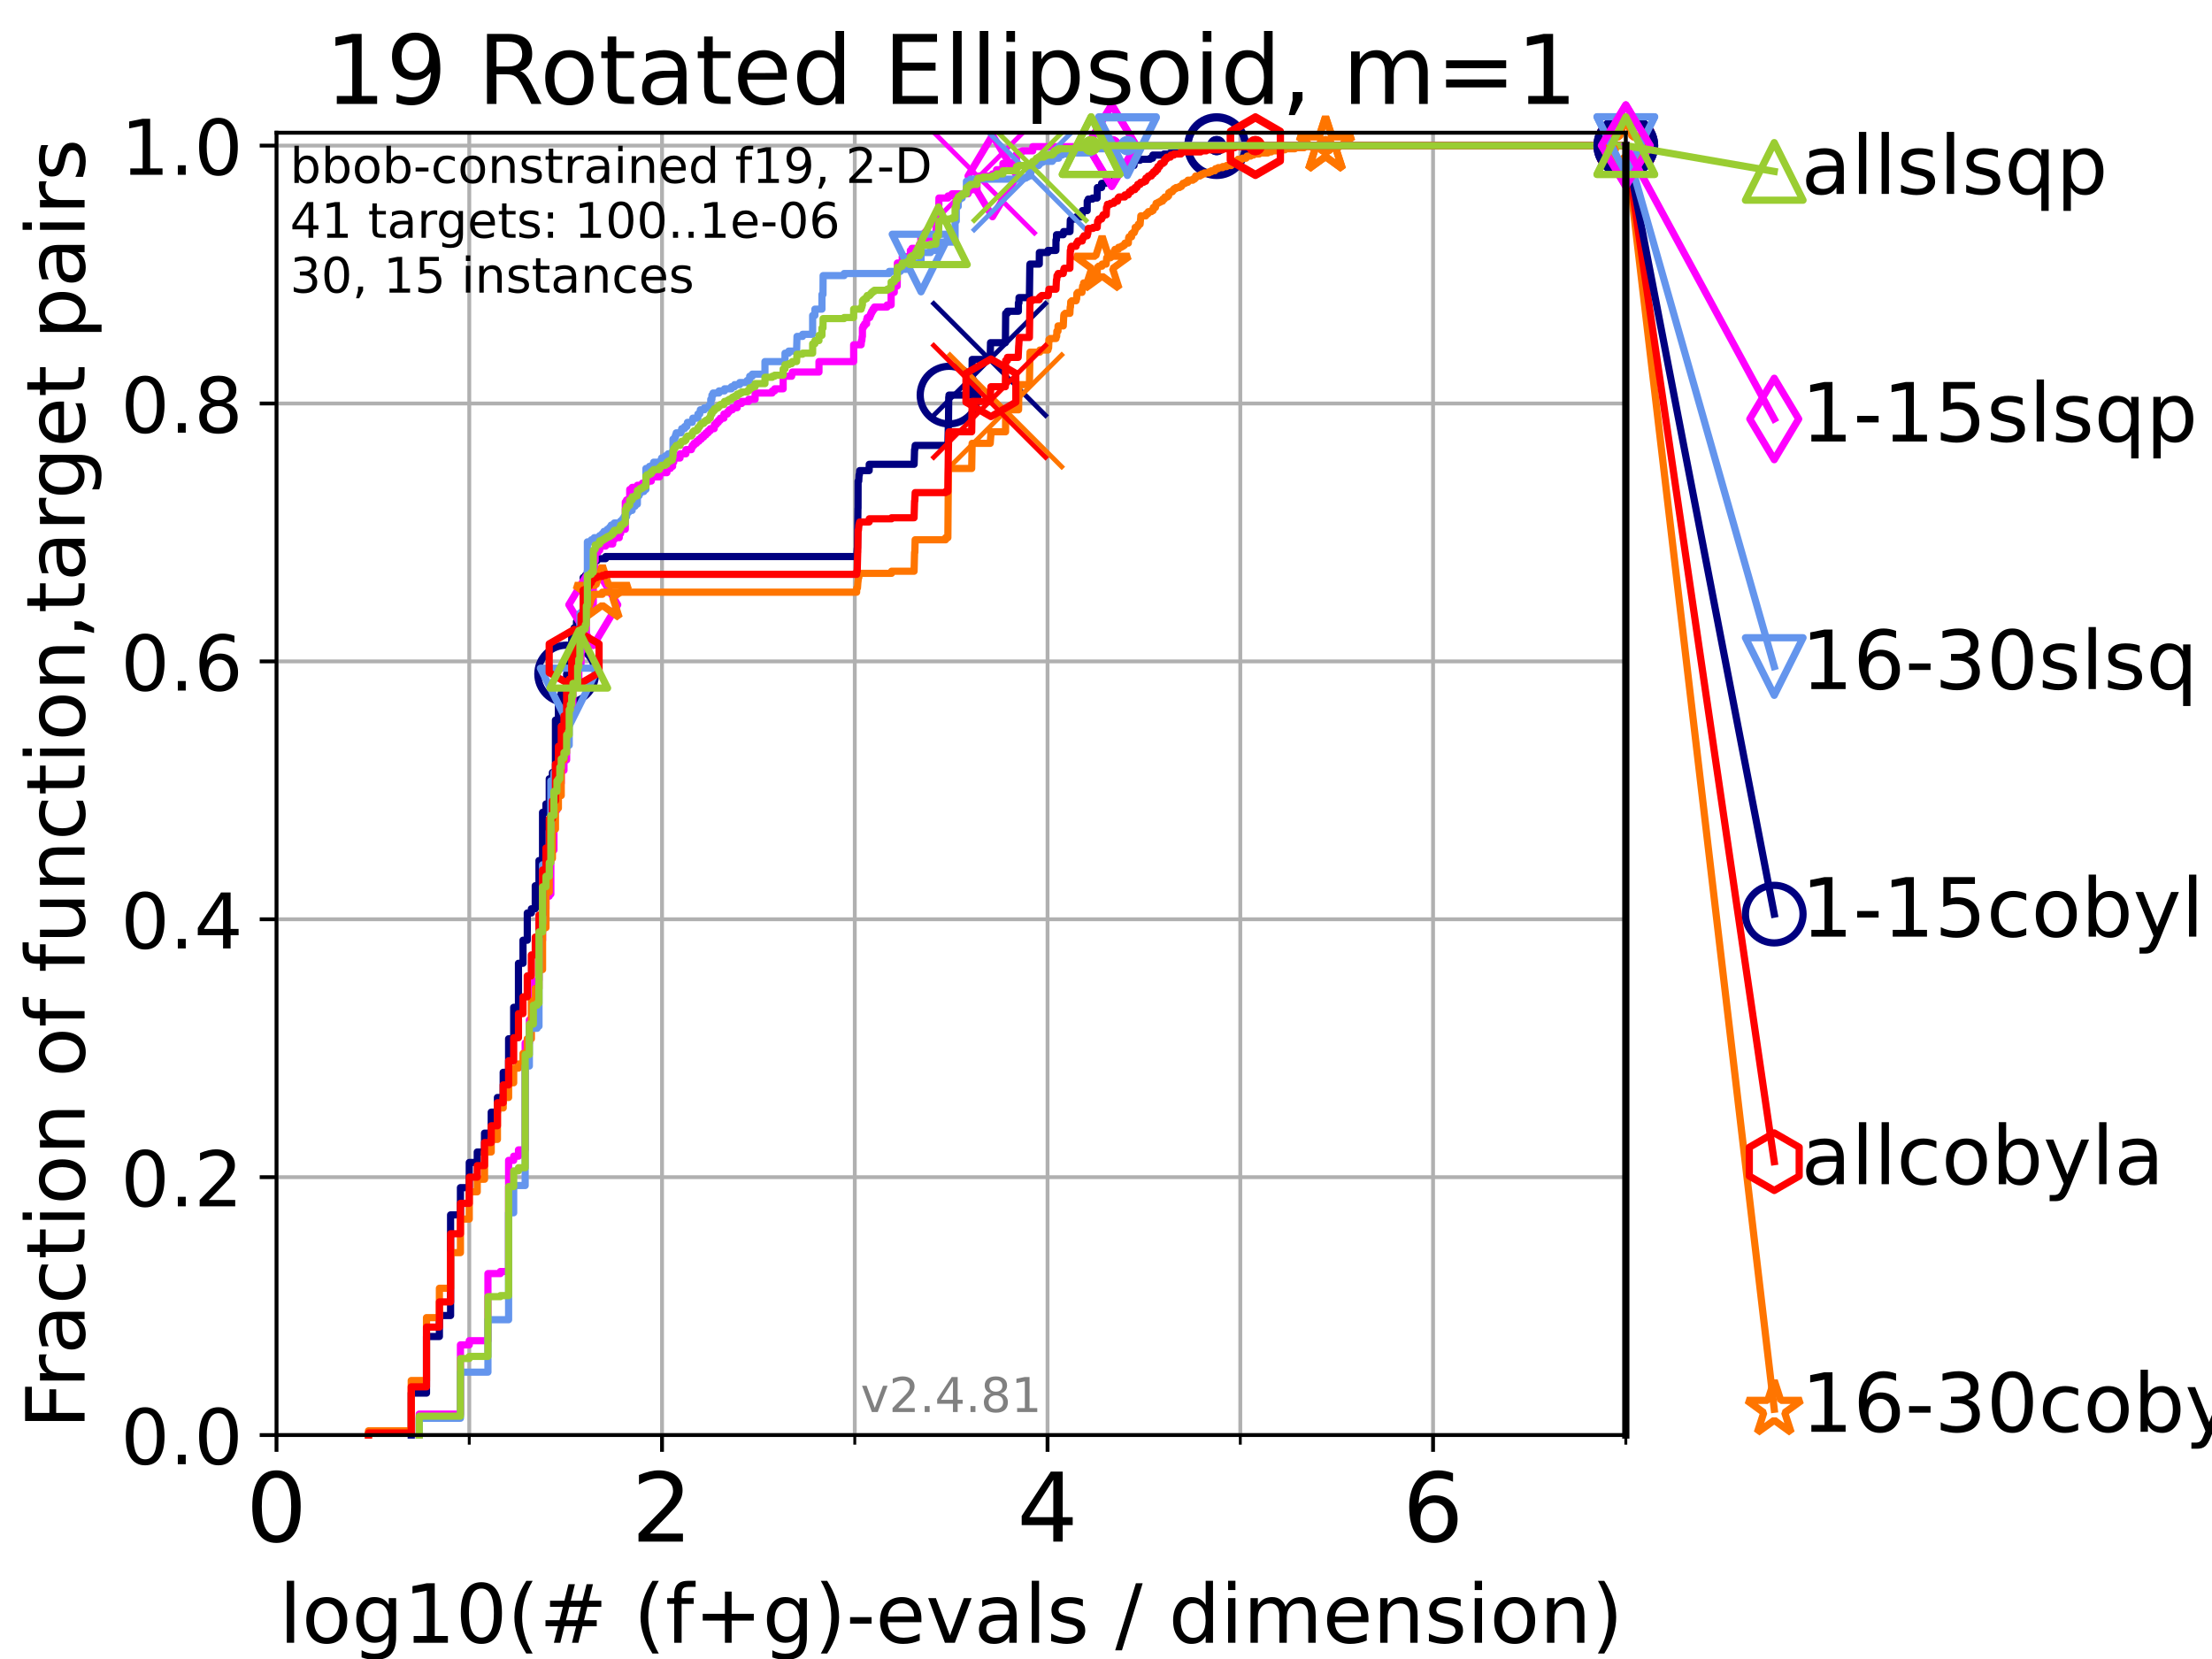 <?xml version="1.0" encoding="utf-8" standalone="no"?>
<!DOCTYPE svg PUBLIC "-//W3C//DTD SVG 1.1//EN"
  "http://www.w3.org/Graphics/SVG/1.1/DTD/svg11.dtd">
<!-- Created with matplotlib (https://matplotlib.org/) -->
<svg height="345.6pt" version="1.1" viewBox="0 0 460.8 345.6" width="460.8pt" xmlns="http://www.w3.org/2000/svg" xmlns:xlink="http://www.w3.org/1999/xlink">
 <defs>
  <style type="text/css">*{stroke-linecap:butt;stroke-linejoin:round;}</style>
 </defs>
 <g id="figure_1">
  <g id="patch_1">
   <path d="M 0 345.6 
L 460.8 345.6 
L 460.8 0 
L 0 0 
z
" style="fill:#ffffff;"/>
  </g>
  <g id="axes_1">
   <g id="patch_2">
    <path d="M 57.6 298.944 
L 338.688 298.944 
L 338.688 27.648 
L 57.6 27.648 
z
" style="fill:#ffffff;"/>
   </g>
   <g id="matplotlib.axis_1">
    <g id="xtick_1">
     <g id="line2d_1">
      <path clip-path="url(#p0c8896635c)" d="M 57.6 298.944 
L 57.6 27.648 
" style="fill:none;stroke:#b0b0b0;stroke-linecap:square;stroke-width:0.8;"/>
     </g>
     <g id="line2d_2">
      <defs>
       <path d="M 0 0 
L 0 3.5 
" id="m1a4e78f31e" style="stroke:#000000;stroke-width:0.8;"/>
      </defs>
      <g>
       <use style="stroke:#000000;stroke-width:0.8;" x="57.6" xlink:href="#m1a4e78f31e" y="298.944"/>
      </g>
     </g>
     <g id="text_1">
      <!-- 0 -->
      <g transform="translate(51.237 321.141)scale(0.2 -0.2)">
       <defs>
        <path d="M 31.781 66.406 
Q 24.172 66.406 20.328 58.906 
Q 16.5 51.422 16.5 36.375 
Q 16.5 21.391 20.328 13.891 
Q 24.172 6.391 31.781 6.391 
Q 39.453 6.391 43.281 13.891 
Q 47.125 21.391 47.125 36.375 
Q 47.125 51.422 43.281 58.906 
Q 39.453 66.406 31.781 66.406 
z
M 31.781 74.219 
Q 44.047 74.219 50.516 64.516 
Q 56.984 54.828 56.984 36.375 
Q 56.984 17.969 50.516 8.266 
Q 44.047 -1.422 31.781 -1.422 
Q 19.531 -1.422 13.062 8.266 
Q 6.594 17.969 6.594 36.375 
Q 6.594 54.828 13.062 64.516 
Q 19.531 74.219 31.781 74.219 
z
" id="DejaVuSans-48"/>
       </defs>
       <use xlink:href="#DejaVuSans-48"/>
      </g>
     </g>
    </g>
    <g id="xtick_2">
     <g id="line2d_3">
      <path clip-path="url(#p0c8896635c)" d="M 137.911 298.944 
L 137.911 27.648 
" style="fill:none;stroke:#b0b0b0;stroke-linecap:square;stroke-width:0.8;"/>
     </g>
     <g id="line2d_4">
      <g>
       <use style="stroke:#000000;stroke-width:0.8;" x="137.911" xlink:href="#m1a4e78f31e" y="298.944"/>
      </g>
     </g>
     <g id="text_2">
      <!-- 2 -->
      <g transform="translate(131.548 321.141)scale(0.2 -0.2)">
       <defs>
        <path d="M 19.188 8.297 
L 53.609 8.297 
L 53.609 0 
L 7.328 0 
L 7.328 8.297 
Q 12.938 14.109 22.625 23.891 
Q 32.328 33.688 34.812 36.531 
Q 39.547 41.844 41.422 45.531 
Q 43.312 49.219 43.312 52.781 
Q 43.312 58.594 39.234 62.25 
Q 35.156 65.922 28.609 65.922 
Q 23.969 65.922 18.812 64.312 
Q 13.672 62.703 7.812 59.422 
L 7.812 69.391 
Q 13.766 71.781 18.938 73 
Q 24.125 74.219 28.422 74.219 
Q 39.75 74.219 46.484 68.547 
Q 53.219 62.891 53.219 53.422 
Q 53.219 48.922 51.531 44.891 
Q 49.859 40.875 45.406 35.406 
Q 44.188 33.984 37.641 27.219 
Q 31.109 20.453 19.188 8.297 
z
" id="DejaVuSans-50"/>
       </defs>
       <use xlink:href="#DejaVuSans-50"/>
      </g>
     </g>
    </g>
    <g id="xtick_3">
     <g id="line2d_5">
      <path clip-path="url(#p0c8896635c)" d="M 218.222 298.944 
L 218.222 27.648 
" style="fill:none;stroke:#b0b0b0;stroke-linecap:square;stroke-width:0.8;"/>
     </g>
     <g id="line2d_6">
      <g>
       <use style="stroke:#000000;stroke-width:0.8;" x="218.222" xlink:href="#m1a4e78f31e" y="298.944"/>
      </g>
     </g>
     <g id="text_3">
      <!-- 4 -->
      <g transform="translate(211.859 321.141)scale(0.2 -0.2)">
       <defs>
        <path d="M 37.797 64.312 
L 12.891 25.391 
L 37.797 25.391 
z
M 35.203 72.906 
L 47.609 72.906 
L 47.609 25.391 
L 58.016 25.391 
L 58.016 17.188 
L 47.609 17.188 
L 47.609 0 
L 37.797 0 
L 37.797 17.188 
L 4.891 17.188 
L 4.891 26.703 
z
" id="DejaVuSans-52"/>
       </defs>
       <use xlink:href="#DejaVuSans-52"/>
      </g>
     </g>
    </g>
    <g id="xtick_4">
     <g id="line2d_7">
      <path clip-path="url(#p0c8896635c)" d="M 298.533 298.944 
L 298.533 27.648 
" style="fill:none;stroke:#b0b0b0;stroke-linecap:square;stroke-width:0.8;"/>
     </g>
     <g id="line2d_8">
      <g>
       <use style="stroke:#000000;stroke-width:0.8;" x="298.533" xlink:href="#m1a4e78f31e" y="298.944"/>
      </g>
     </g>
     <g id="text_4">
      <!-- 6 -->
      <g transform="translate(292.17 321.141)scale(0.2 -0.2)">
       <defs>
        <path d="M 33.016 40.375 
Q 26.375 40.375 22.484 35.828 
Q 18.609 31.297 18.609 23.391 
Q 18.609 15.531 22.484 10.953 
Q 26.375 6.391 33.016 6.391 
Q 39.656 6.391 43.531 10.953 
Q 47.406 15.531 47.406 23.391 
Q 47.406 31.297 43.531 35.828 
Q 39.656 40.375 33.016 40.375 
z
M 52.594 71.297 
L 52.594 62.312 
Q 48.875 64.062 45.094 64.984 
Q 41.312 65.922 37.594 65.922 
Q 27.828 65.922 22.672 59.328 
Q 17.531 52.734 16.797 39.406 
Q 19.672 43.656 24.016 45.922 
Q 28.375 48.188 33.594 48.188 
Q 44.578 48.188 50.953 41.516 
Q 57.328 34.859 57.328 23.391 
Q 57.328 12.156 50.688 5.359 
Q 44.047 -1.422 33.016 -1.422 
Q 20.359 -1.422 13.672 8.266 
Q 6.984 17.969 6.984 36.375 
Q 6.984 53.656 15.188 63.938 
Q 23.391 74.219 37.203 74.219 
Q 40.922 74.219 44.703 73.484 
Q 48.484 72.75 52.594 71.297 
z
" id="DejaVuSans-54"/>
       </defs>
       <use xlink:href="#DejaVuSans-54"/>
      </g>
     </g>
    </g>
    <g id="xtick_5">
     <g id="line2d_9">
      <path clip-path="url(#p0c8896635c)" d="M 97.755 298.944 
L 97.755 27.648 
" style="fill:none;stroke:#b0b0b0;stroke-linecap:square;stroke-width:0.8;"/>
     </g>
     <g id="line2d_10">
      <defs>
       <path d="M 0 0 
L 0 2 
" id="me4c1d24d31" style="stroke:#000000;stroke-width:0.6;"/>
      </defs>
      <g>
       <use style="stroke:#000000;stroke-width:0.6;" x="97.755" xlink:href="#me4c1d24d31" y="298.944"/>
      </g>
     </g>
    </g>
    <g id="xtick_6">
     <g id="line2d_11">
      <path clip-path="url(#p0c8896635c)" d="M 178.066 298.944 
L 178.066 27.648 
" style="fill:none;stroke:#b0b0b0;stroke-linecap:square;stroke-width:0.8;"/>
     </g>
     <g id="line2d_12">
      <g>
       <use style="stroke:#000000;stroke-width:0.6;" x="178.066" xlink:href="#me4c1d24d31" y="298.944"/>
      </g>
     </g>
    </g>
    <g id="xtick_7">
     <g id="line2d_13">
      <path clip-path="url(#p0c8896635c)" d="M 258.377 298.944 
L 258.377 27.648 
" style="fill:none;stroke:#b0b0b0;stroke-linecap:square;stroke-width:0.8;"/>
     </g>
     <g id="line2d_14">
      <g>
       <use style="stroke:#000000;stroke-width:0.6;" x="258.377" xlink:href="#me4c1d24d31" y="298.944"/>
      </g>
     </g>
    </g>
    <g id="xtick_8">
     <g id="line2d_15">
      <path clip-path="url(#p0c8896635c)" d="M 338.688 298.944 
L 338.688 27.648 
" style="fill:none;stroke:#b0b0b0;stroke-linecap:square;stroke-width:0.8;"/>
     </g>
     <g id="line2d_16">
      <g>
       <use style="stroke:#000000;stroke-width:0.6;" x="338.688" xlink:href="#me4c1d24d31" y="298.944"/>
      </g>
     </g>
    </g>
    <g id="text_5">
     <!-- log10(# (f+g)-evals / dimension) -->
     <g transform="translate(58.145 342.218)scale(0.17 -0.17)">
      <defs>
       <path d="M 9.422 75.984 
L 18.406 75.984 
L 18.406 0 
L 9.422 0 
z
" id="DejaVuSans-108"/>
       <path d="M 30.609 48.391 
Q 23.391 48.391 19.188 42.75 
Q 14.984 37.109 14.984 27.297 
Q 14.984 17.484 19.156 11.844 
Q 23.344 6.203 30.609 6.203 
Q 37.797 6.203 41.984 11.859 
Q 46.188 17.531 46.188 27.297 
Q 46.188 37.016 41.984 42.703 
Q 37.797 48.391 30.609 48.391 
z
M 30.609 56 
Q 42.328 56 49.016 48.375 
Q 55.719 40.766 55.719 27.297 
Q 55.719 13.875 49.016 6.219 
Q 42.328 -1.422 30.609 -1.422 
Q 18.844 -1.422 12.172 6.219 
Q 5.516 13.875 5.516 27.297 
Q 5.516 40.766 12.172 48.375 
Q 18.844 56 30.609 56 
z
" id="DejaVuSans-111"/>
       <path d="M 45.406 27.984 
Q 45.406 37.75 41.375 43.109 
Q 37.359 48.484 30.078 48.484 
Q 22.859 48.484 18.828 43.109 
Q 14.797 37.75 14.797 27.984 
Q 14.797 18.266 18.828 12.891 
Q 22.859 7.516 30.078 7.516 
Q 37.359 7.516 41.375 12.891 
Q 45.406 18.266 45.406 27.984 
z
M 54.391 6.781 
Q 54.391 -7.172 48.188 -13.984 
Q 42 -20.797 29.203 -20.797 
Q 24.469 -20.797 20.266 -20.094 
Q 16.062 -19.391 12.109 -17.922 
L 12.109 -9.188 
Q 16.062 -11.328 19.922 -12.344 
Q 23.781 -13.375 27.781 -13.375 
Q 36.625 -13.375 41.016 -8.766 
Q 45.406 -4.156 45.406 5.172 
L 45.406 9.625 
Q 42.625 4.781 38.281 2.391 
Q 33.938 0 27.875 0 
Q 17.828 0 11.672 7.656 
Q 5.516 15.328 5.516 27.984 
Q 5.516 40.672 11.672 48.328 
Q 17.828 56 27.875 56 
Q 33.938 56 38.281 53.609 
Q 42.625 51.219 45.406 46.391 
L 45.406 54.688 
L 54.391 54.688 
z
" id="DejaVuSans-103"/>
       <path d="M 12.406 8.297 
L 28.516 8.297 
L 28.516 63.922 
L 10.984 60.406 
L 10.984 69.391 
L 28.422 72.906 
L 38.281 72.906 
L 38.281 8.297 
L 54.391 8.297 
L 54.391 0 
L 12.406 0 
z
" id="DejaVuSans-49"/>
       <path d="M 31 75.875 
Q 24.469 64.656 21.281 53.656 
Q 18.109 42.672 18.109 31.391 
Q 18.109 20.125 21.312 9.062 
Q 24.516 -2 31 -13.188 
L 23.188 -13.188 
Q 15.875 -1.703 12.234 9.375 
Q 8.594 20.453 8.594 31.391 
Q 8.594 42.281 12.203 53.312 
Q 15.828 64.359 23.188 75.875 
z
" id="DejaVuSans-40"/>
       <path d="M 51.125 44 
L 36.922 44 
L 32.812 27.688 
L 47.125 27.688 
z
M 43.797 71.781 
L 38.719 51.516 
L 52.984 51.516 
L 58.109 71.781 
L 65.922 71.781 
L 60.891 51.516 
L 76.125 51.516 
L 76.125 44 
L 58.984 44 
L 54.984 27.688 
L 70.516 27.688 
L 70.516 20.219 
L 53.078 20.219 
L 48 0 
L 40.188 0 
L 45.219 20.219 
L 30.906 20.219 
L 25.875 0 
L 18.016 0 
L 23.094 20.219 
L 7.719 20.219 
L 7.719 27.688 
L 24.906 27.688 
L 29 44 
L 13.281 44 
L 13.281 51.516 
L 30.906 51.516 
L 35.891 71.781 
z
" id="DejaVuSans-35"/>
       <path id="DejaVuSans-32"/>
       <path d="M 37.109 75.984 
L 37.109 68.5 
L 28.516 68.5 
Q 23.688 68.5 21.797 66.547 
Q 19.922 64.594 19.922 59.516 
L 19.922 54.688 
L 34.719 54.688 
L 34.719 47.703 
L 19.922 47.703 
L 19.922 0 
L 10.891 0 
L 10.891 47.703 
L 2.297 47.703 
L 2.297 54.688 
L 10.891 54.688 
L 10.891 58.5 
Q 10.891 67.625 15.141 71.797 
Q 19.391 75.984 28.609 75.984 
z
" id="DejaVuSans-102"/>
       <path d="M 46 62.703 
L 46 35.5 
L 73.188 35.5 
L 73.188 27.203 
L 46 27.203 
L 46 0 
L 37.797 0 
L 37.797 27.203 
L 10.594 27.203 
L 10.594 35.5 
L 37.797 35.5 
L 37.797 62.703 
z
" id="DejaVuSans-43"/>
       <path d="M 8.016 75.875 
L 15.828 75.875 
Q 23.141 64.359 26.781 53.312 
Q 30.422 42.281 30.422 31.391 
Q 30.422 20.453 26.781 9.375 
Q 23.141 -1.703 15.828 -13.188 
L 8.016 -13.188 
Q 14.5 -2 17.703 9.062 
Q 20.906 20.125 20.906 31.391 
Q 20.906 42.672 17.703 53.656 
Q 14.5 64.656 8.016 75.875 
z
" id="DejaVuSans-41"/>
       <path d="M 4.891 31.391 
L 31.203 31.391 
L 31.203 23.391 
L 4.891 23.391 
z
" id="DejaVuSans-45"/>
       <path d="M 56.203 29.594 
L 56.203 25.203 
L 14.891 25.203 
Q 15.484 15.922 20.484 11.062 
Q 25.484 6.203 34.422 6.203 
Q 39.594 6.203 44.453 7.469 
Q 49.312 8.734 54.109 11.281 
L 54.109 2.781 
Q 49.266 0.734 44.188 -0.344 
Q 39.109 -1.422 33.891 -1.422 
Q 20.797 -1.422 13.156 6.188 
Q 5.516 13.812 5.516 26.812 
Q 5.516 40.234 12.766 48.109 
Q 20.016 56 32.328 56 
Q 43.359 56 49.781 48.891 
Q 56.203 41.797 56.203 29.594 
z
M 47.219 32.234 
Q 47.125 39.594 43.094 43.984 
Q 39.062 48.391 32.422 48.391 
Q 24.906 48.391 20.391 44.141 
Q 15.875 39.891 15.188 32.172 
z
" id="DejaVuSans-101"/>
       <path d="M 2.984 54.688 
L 12.5 54.688 
L 29.594 8.797 
L 46.688 54.688 
L 56.203 54.688 
L 35.688 0 
L 23.484 0 
z
" id="DejaVuSans-118"/>
       <path d="M 34.281 27.484 
Q 23.391 27.484 19.188 25 
Q 14.984 22.516 14.984 16.5 
Q 14.984 11.719 18.141 8.906 
Q 21.297 6.109 26.703 6.109 
Q 34.188 6.109 38.703 11.406 
Q 43.219 16.703 43.219 25.484 
L 43.219 27.484 
z
M 52.203 31.203 
L 52.203 0 
L 43.219 0 
L 43.219 8.297 
Q 40.141 3.328 35.547 0.953 
Q 30.953 -1.422 24.312 -1.422 
Q 15.922 -1.422 10.953 3.297 
Q 6 8.016 6 15.922 
Q 6 25.141 12.172 29.828 
Q 18.359 34.516 30.609 34.516 
L 43.219 34.516 
L 43.219 35.406 
Q 43.219 41.609 39.141 45 
Q 35.062 48.391 27.688 48.391 
Q 23 48.391 18.547 47.266 
Q 14.109 46.141 10.016 43.891 
L 10.016 52.203 
Q 14.938 54.109 19.578 55.047 
Q 24.219 56 28.609 56 
Q 40.484 56 46.344 49.844 
Q 52.203 43.703 52.203 31.203 
z
" id="DejaVuSans-97"/>
       <path d="M 44.281 53.078 
L 44.281 44.578 
Q 40.484 46.531 36.375 47.5 
Q 32.281 48.484 27.875 48.484 
Q 21.188 48.484 17.844 46.438 
Q 14.5 44.391 14.5 40.281 
Q 14.5 37.156 16.891 35.375 
Q 19.281 33.594 26.516 31.984 
L 29.594 31.297 
Q 39.156 29.25 43.188 25.516 
Q 47.219 21.781 47.219 15.094 
Q 47.219 7.469 41.188 3.016 
Q 35.156 -1.422 24.609 -1.422 
Q 20.219 -1.422 15.453 -0.562 
Q 10.688 0.297 5.422 2 
L 5.422 11.281 
Q 10.406 8.688 15.234 7.391 
Q 20.062 6.109 24.812 6.109 
Q 31.156 6.109 34.562 8.281 
Q 37.984 10.453 37.984 14.406 
Q 37.984 18.062 35.516 20.016 
Q 33.062 21.969 24.703 23.781 
L 21.578 24.516 
Q 13.234 26.266 9.516 29.906 
Q 5.812 33.547 5.812 39.891 
Q 5.812 47.609 11.281 51.797 
Q 16.75 56 26.812 56 
Q 31.781 56 36.172 55.266 
Q 40.578 54.547 44.281 53.078 
z
" id="DejaVuSans-115"/>
       <path d="M 25.391 72.906 
L 33.688 72.906 
L 8.297 -9.281 
L 0 -9.281 
z
" id="DejaVuSans-47"/>
       <path d="M 45.406 46.391 
L 45.406 75.984 
L 54.391 75.984 
L 54.391 0 
L 45.406 0 
L 45.406 8.203 
Q 42.578 3.328 38.25 0.953 
Q 33.938 -1.422 27.875 -1.422 
Q 17.969 -1.422 11.734 6.484 
Q 5.516 14.406 5.516 27.297 
Q 5.516 40.188 11.734 48.094 
Q 17.969 56 27.875 56 
Q 33.938 56 38.25 53.625 
Q 42.578 51.266 45.406 46.391 
z
M 14.797 27.297 
Q 14.797 17.391 18.875 11.75 
Q 22.953 6.109 30.078 6.109 
Q 37.203 6.109 41.297 11.75 
Q 45.406 17.391 45.406 27.297 
Q 45.406 37.203 41.297 42.844 
Q 37.203 48.484 30.078 48.484 
Q 22.953 48.484 18.875 42.844 
Q 14.797 37.203 14.797 27.297 
z
" id="DejaVuSans-100"/>
       <path d="M 9.422 54.688 
L 18.406 54.688 
L 18.406 0 
L 9.422 0 
z
M 9.422 75.984 
L 18.406 75.984 
L 18.406 64.594 
L 9.422 64.594 
z
" id="DejaVuSans-105"/>
       <path d="M 52 44.188 
Q 55.375 50.25 60.062 53.125 
Q 64.75 56 71.094 56 
Q 79.641 56 84.281 50.016 
Q 88.922 44.047 88.922 33.016 
L 88.922 0 
L 79.891 0 
L 79.891 32.719 
Q 79.891 40.578 77.094 44.375 
Q 74.312 48.188 68.609 48.188 
Q 61.625 48.188 57.562 43.547 
Q 53.516 38.922 53.516 30.906 
L 53.516 0 
L 44.484 0 
L 44.484 32.719 
Q 44.484 40.625 41.703 44.406 
Q 38.922 48.188 33.109 48.188 
Q 26.219 48.188 22.156 43.531 
Q 18.109 38.875 18.109 30.906 
L 18.109 0 
L 9.078 0 
L 9.078 54.688 
L 18.109 54.688 
L 18.109 46.188 
Q 21.188 51.219 25.484 53.609 
Q 29.781 56 35.688 56 
Q 41.656 56 45.828 52.969 
Q 50 49.953 52 44.188 
z
" id="DejaVuSans-109"/>
       <path d="M 54.891 33.016 
L 54.891 0 
L 45.906 0 
L 45.906 32.719 
Q 45.906 40.484 42.875 44.328 
Q 39.844 48.188 33.797 48.188 
Q 26.516 48.188 22.312 43.547 
Q 18.109 38.922 18.109 30.906 
L 18.109 0 
L 9.078 0 
L 9.078 54.688 
L 18.109 54.688 
L 18.109 46.188 
Q 21.344 51.125 25.703 53.562 
Q 30.078 56 35.797 56 
Q 45.219 56 50.047 50.172 
Q 54.891 44.344 54.891 33.016 
z
" id="DejaVuSans-110"/>
      </defs>
      <use xlink:href="#DejaVuSans-108"/>
      <use x="27.783" xlink:href="#DejaVuSans-111"/>
      <use x="88.965" xlink:href="#DejaVuSans-103"/>
      <use x="152.441" xlink:href="#DejaVuSans-49"/>
      <use x="216.064" xlink:href="#DejaVuSans-48"/>
      <use x="279.688" xlink:href="#DejaVuSans-40"/>
      <use x="318.701" xlink:href="#DejaVuSans-35"/>
      <use x="402.49" xlink:href="#DejaVuSans-32"/>
      <use x="434.277" xlink:href="#DejaVuSans-40"/>
      <use x="473.291" xlink:href="#DejaVuSans-102"/>
      <use x="508.496" xlink:href="#DejaVuSans-43"/>
      <use x="592.285" xlink:href="#DejaVuSans-103"/>
      <use x="655.762" xlink:href="#DejaVuSans-41"/>
      <use x="694.775" xlink:href="#DejaVuSans-45"/>
      <use x="730.859" xlink:href="#DejaVuSans-101"/>
      <use x="792.383" xlink:href="#DejaVuSans-118"/>
      <use x="851.562" xlink:href="#DejaVuSans-97"/>
      <use x="912.842" xlink:href="#DejaVuSans-108"/>
      <use x="940.625" xlink:href="#DejaVuSans-115"/>
      <use x="992.725" xlink:href="#DejaVuSans-32"/>
      <use x="1024.512" xlink:href="#DejaVuSans-47"/>
      <use x="1058.203" xlink:href="#DejaVuSans-32"/>
      <use x="1089.99" xlink:href="#DejaVuSans-100"/>
      <use x="1153.467" xlink:href="#DejaVuSans-105"/>
      <use x="1181.25" xlink:href="#DejaVuSans-109"/>
      <use x="1278.662" xlink:href="#DejaVuSans-101"/>
      <use x="1340.186" xlink:href="#DejaVuSans-110"/>
      <use x="1403.564" xlink:href="#DejaVuSans-115"/>
      <use x="1455.664" xlink:href="#DejaVuSans-105"/>
      <use x="1483.447" xlink:href="#DejaVuSans-111"/>
      <use x="1544.629" xlink:href="#DejaVuSans-110"/>
      <use x="1608.008" xlink:href="#DejaVuSans-41"/>
     </g>
    </g>
   </g>
   <g id="matplotlib.axis_2">
    <g id="ytick_1">
     <g id="line2d_17">
      <path clip-path="url(#p0c8896635c)" d="M 57.6 298.944 
L 338.688 298.944 
" style="fill:none;stroke:#b0b0b0;stroke-linecap:square;stroke-width:0.8;"/>
     </g>
     <g id="line2d_18">
      <defs>
       <path d="M 0 0 
L -3.5 0 
" id="mbc0d56fb66" style="stroke:#000000;stroke-width:0.8;"/>
      </defs>
      <g>
       <use style="stroke:#000000;stroke-width:0.8;" x="57.6" xlink:href="#mbc0d56fb66" y="298.944"/>
      </g>
     </g>
     <g id="text_6">
      <!-- 0.0 -->
      <g transform="translate(25.155 305.023)scale(0.16 -0.16)">
       <defs>
        <path d="M 10.688 12.406 
L 21 12.406 
L 21 0 
L 10.688 0 
z
" id="DejaVuSans-46"/>
       </defs>
       <use xlink:href="#DejaVuSans-48"/>
       <use x="63.623" xlink:href="#DejaVuSans-46"/>
       <use x="95.41" xlink:href="#DejaVuSans-48"/>
      </g>
     </g>
    </g>
    <g id="ytick_2">
     <g id="line2d_19">
      <path clip-path="url(#p0c8896635c)" d="M 57.6 245.222 
L 338.688 245.222 
" style="fill:none;stroke:#b0b0b0;stroke-linecap:square;stroke-width:0.8;"/>
     </g>
     <g id="line2d_20">
      <g>
       <use style="stroke:#000000;stroke-width:0.8;" x="57.6" xlink:href="#mbc0d56fb66" y="245.222"/>
      </g>
     </g>
     <g id="text_7">
      <!-- 0.2 -->
      <g transform="translate(25.155 251.301)scale(0.16 -0.16)">
       <use xlink:href="#DejaVuSans-48"/>
       <use x="63.623" xlink:href="#DejaVuSans-46"/>
       <use x="95.41" xlink:href="#DejaVuSans-50"/>
      </g>
     </g>
    </g>
    <g id="ytick_3">
     <g id="line2d_21">
      <path clip-path="url(#p0c8896635c)" d="M 57.6 191.5 
L 338.688 191.5 
" style="fill:none;stroke:#b0b0b0;stroke-linecap:square;stroke-width:0.8;"/>
     </g>
     <g id="line2d_22">
      <g>
       <use style="stroke:#000000;stroke-width:0.8;" x="57.6" xlink:href="#mbc0d56fb66" y="191.5"/>
      </g>
     </g>
     <g id="text_8">
      <!-- 0.4 -->
      <g transform="translate(25.155 197.579)scale(0.16 -0.16)">
       <use xlink:href="#DejaVuSans-48"/>
       <use x="63.623" xlink:href="#DejaVuSans-46"/>
       <use x="95.41" xlink:href="#DejaVuSans-52"/>
      </g>
     </g>
    </g>
    <g id="ytick_4">
     <g id="line2d_23">
      <path clip-path="url(#p0c8896635c)" d="M 57.6 137.778 
L 338.688 137.778 
" style="fill:none;stroke:#b0b0b0;stroke-linecap:square;stroke-width:0.8;"/>
     </g>
     <g id="line2d_24">
      <g>
       <use style="stroke:#000000;stroke-width:0.8;" x="57.6" xlink:href="#mbc0d56fb66" y="137.778"/>
      </g>
     </g>
     <g id="text_9">
      <!-- 0.6 -->
      <g transform="translate(25.155 143.857)scale(0.16 -0.16)">
       <use xlink:href="#DejaVuSans-48"/>
       <use x="63.623" xlink:href="#DejaVuSans-46"/>
       <use x="95.41" xlink:href="#DejaVuSans-54"/>
      </g>
     </g>
    </g>
    <g id="ytick_5">
     <g id="line2d_25">
      <path clip-path="url(#p0c8896635c)" d="M 57.6 84.056 
L 338.688 84.056 
" style="fill:none;stroke:#b0b0b0;stroke-linecap:square;stroke-width:0.8;"/>
     </g>
     <g id="line2d_26">
      <g>
       <use style="stroke:#000000;stroke-width:0.8;" x="57.6" xlink:href="#mbc0d56fb66" y="84.056"/>
      </g>
     </g>
     <g id="text_10">
      <!-- 0.8 -->
      <g transform="translate(25.155 90.135)scale(0.16 -0.16)">
       <defs>
        <path d="M 31.781 34.625 
Q 24.75 34.625 20.719 30.859 
Q 16.703 27.094 16.703 20.516 
Q 16.703 13.922 20.719 10.156 
Q 24.75 6.391 31.781 6.391 
Q 38.812 6.391 42.859 10.172 
Q 46.922 13.969 46.922 20.516 
Q 46.922 27.094 42.891 30.859 
Q 38.875 34.625 31.781 34.625 
z
M 21.922 38.812 
Q 15.578 40.375 12.031 44.719 
Q 8.5 49.078 8.5 55.328 
Q 8.5 64.062 14.719 69.141 
Q 20.953 74.219 31.781 74.219 
Q 42.672 74.219 48.875 69.141 
Q 55.078 64.062 55.078 55.328 
Q 55.078 49.078 51.531 44.719 
Q 48 40.375 41.703 38.812 
Q 48.828 37.156 52.797 32.312 
Q 56.781 27.484 56.781 20.516 
Q 56.781 9.906 50.312 4.234 
Q 43.844 -1.422 31.781 -1.422 
Q 19.734 -1.422 13.25 4.234 
Q 6.781 9.906 6.781 20.516 
Q 6.781 27.484 10.781 32.312 
Q 14.797 37.156 21.922 38.812 
z
M 18.312 54.391 
Q 18.312 48.734 21.844 45.562 
Q 25.391 42.391 31.781 42.391 
Q 38.141 42.391 41.719 45.562 
Q 45.312 48.734 45.312 54.391 
Q 45.312 60.062 41.719 63.234 
Q 38.141 66.406 31.781 66.406 
Q 25.391 66.406 21.844 63.234 
Q 18.312 60.062 18.312 54.391 
z
" id="DejaVuSans-56"/>
       </defs>
       <use xlink:href="#DejaVuSans-48"/>
       <use x="63.623" xlink:href="#DejaVuSans-46"/>
       <use x="95.41" xlink:href="#DejaVuSans-56"/>
      </g>
     </g>
    </g>
    <g id="ytick_6">
     <g id="line2d_27">
      <path clip-path="url(#p0c8896635c)" d="M 57.6 30.334 
L 338.688 30.334 
" style="fill:none;stroke:#b0b0b0;stroke-linecap:square;stroke-width:0.8;"/>
     </g>
     <g id="line2d_28">
      <g>
       <use style="stroke:#000000;stroke-width:0.8;" x="57.6" xlink:href="#mbc0d56fb66" y="30.334"/>
      </g>
     </g>
     <g id="text_11">
      <!-- 1.0 -->
      <g transform="translate(25.155 36.413)scale(0.16 -0.16)">
       <use xlink:href="#DejaVuSans-49"/>
       <use x="63.623" xlink:href="#DejaVuSans-46"/>
       <use x="95.41" xlink:href="#DejaVuSans-48"/>
      </g>
     </g>
    </g>
    <g id="text_12">
     <!-- Fraction of function,target pairs -->
     <g transform="translate(17.62 297.681)rotate(-90)scale(0.17 -0.17)">
      <defs>
       <path d="M 9.812 72.906 
L 51.703 72.906 
L 51.703 64.594 
L 19.672 64.594 
L 19.672 43.109 
L 48.578 43.109 
L 48.578 34.812 
L 19.672 34.812 
L 19.672 0 
L 9.812 0 
z
" id="DejaVuSans-70"/>
       <path d="M 41.109 46.297 
Q 39.594 47.172 37.812 47.578 
Q 36.031 48 33.891 48 
Q 26.266 48 22.188 43.047 
Q 18.109 38.094 18.109 28.812 
L 18.109 0 
L 9.078 0 
L 9.078 54.688 
L 18.109 54.688 
L 18.109 46.188 
Q 20.953 51.172 25.484 53.578 
Q 30.031 56 36.531 56 
Q 37.453 56 38.578 55.875 
Q 39.703 55.766 41.062 55.516 
z
" id="DejaVuSans-114"/>
       <path d="M 48.781 52.594 
L 48.781 44.188 
Q 44.969 46.297 41.141 47.344 
Q 37.312 48.391 33.406 48.391 
Q 24.656 48.391 19.812 42.844 
Q 14.984 37.312 14.984 27.297 
Q 14.984 17.281 19.812 11.734 
Q 24.656 6.203 33.406 6.203 
Q 37.312 6.203 41.141 7.25 
Q 44.969 8.297 48.781 10.406 
L 48.781 2.094 
Q 45.016 0.344 40.984 -0.531 
Q 36.969 -1.422 32.422 -1.422 
Q 20.062 -1.422 12.781 6.344 
Q 5.516 14.109 5.516 27.297 
Q 5.516 40.672 12.859 48.328 
Q 20.219 56 33.016 56 
Q 37.156 56 41.109 55.141 
Q 45.062 54.297 48.781 52.594 
z
" id="DejaVuSans-99"/>
       <path d="M 18.312 70.219 
L 18.312 54.688 
L 36.812 54.688 
L 36.812 47.703 
L 18.312 47.703 
L 18.312 18.016 
Q 18.312 11.328 20.141 9.422 
Q 21.969 7.516 27.594 7.516 
L 36.812 7.516 
L 36.812 0 
L 27.594 0 
Q 17.188 0 13.234 3.875 
Q 9.281 7.766 9.281 18.016 
L 9.281 47.703 
L 2.688 47.703 
L 2.688 54.688 
L 9.281 54.688 
L 9.281 70.219 
z
" id="DejaVuSans-116"/>
       <path d="M 8.5 21.578 
L 8.5 54.688 
L 17.484 54.688 
L 17.484 21.922 
Q 17.484 14.156 20.5 10.266 
Q 23.531 6.391 29.594 6.391 
Q 36.859 6.391 41.078 11.031 
Q 45.312 15.672 45.312 23.688 
L 45.312 54.688 
L 54.297 54.688 
L 54.297 0 
L 45.312 0 
L 45.312 8.406 
Q 42.047 3.422 37.719 1 
Q 33.406 -1.422 27.688 -1.422 
Q 18.266 -1.422 13.375 4.438 
Q 8.5 10.297 8.5 21.578 
z
M 31.109 56 
z
" id="DejaVuSans-117"/>
       <path d="M 11.719 12.406 
L 22.016 12.406 
L 22.016 4 
L 14.016 -11.625 
L 7.719 -11.625 
L 11.719 4 
z
" id="DejaVuSans-44"/>
       <path d="M 18.109 8.203 
L 18.109 -20.797 
L 9.078 -20.797 
L 9.078 54.688 
L 18.109 54.688 
L 18.109 46.391 
Q 20.953 51.266 25.266 53.625 
Q 29.594 56 35.594 56 
Q 45.562 56 51.781 48.094 
Q 58.016 40.188 58.016 27.297 
Q 58.016 14.406 51.781 6.484 
Q 45.562 -1.422 35.594 -1.422 
Q 29.594 -1.422 25.266 0.953 
Q 20.953 3.328 18.109 8.203 
z
M 48.688 27.297 
Q 48.688 37.203 44.609 42.844 
Q 40.531 48.484 33.406 48.484 
Q 26.266 48.484 22.188 42.844 
Q 18.109 37.203 18.109 27.297 
Q 18.109 17.391 22.188 11.75 
Q 26.266 6.109 33.406 6.109 
Q 40.531 6.109 44.609 11.75 
Q 48.688 17.391 48.688 27.297 
z
" id="DejaVuSans-112"/>
      </defs>
      <use xlink:href="#DejaVuSans-70"/>
      <use x="50.27" xlink:href="#DejaVuSans-114"/>
      <use x="91.383" xlink:href="#DejaVuSans-97"/>
      <use x="152.662" xlink:href="#DejaVuSans-99"/>
      <use x="207.643" xlink:href="#DejaVuSans-116"/>
      <use x="246.852" xlink:href="#DejaVuSans-105"/>
      <use x="274.635" xlink:href="#DejaVuSans-111"/>
      <use x="335.816" xlink:href="#DejaVuSans-110"/>
      <use x="399.195" xlink:href="#DejaVuSans-32"/>
      <use x="430.982" xlink:href="#DejaVuSans-111"/>
      <use x="492.164" xlink:href="#DejaVuSans-102"/>
      <use x="527.369" xlink:href="#DejaVuSans-32"/>
      <use x="559.156" xlink:href="#DejaVuSans-102"/>
      <use x="594.361" xlink:href="#DejaVuSans-117"/>
      <use x="657.74" xlink:href="#DejaVuSans-110"/>
      <use x="721.119" xlink:href="#DejaVuSans-99"/>
      <use x="776.1" xlink:href="#DejaVuSans-116"/>
      <use x="815.309" xlink:href="#DejaVuSans-105"/>
      <use x="843.092" xlink:href="#DejaVuSans-111"/>
      <use x="904.273" xlink:href="#DejaVuSans-110"/>
      <use x="967.652" xlink:href="#DejaVuSans-44"/>
      <use x="999.439" xlink:href="#DejaVuSans-116"/>
      <use x="1038.648" xlink:href="#DejaVuSans-97"/>
      <use x="1099.928" xlink:href="#DejaVuSans-114"/>
      <use x="1139.291" xlink:href="#DejaVuSans-103"/>
      <use x="1202.768" xlink:href="#DejaVuSans-101"/>
      <use x="1264.291" xlink:href="#DejaVuSans-116"/>
      <use x="1303.5" xlink:href="#DejaVuSans-32"/>
      <use x="1335.287" xlink:href="#DejaVuSans-112"/>
      <use x="1398.764" xlink:href="#DejaVuSans-97"/>
      <use x="1460.043" xlink:href="#DejaVuSans-105"/>
      <use x="1487.826" xlink:href="#DejaVuSans-114"/>
      <use x="1528.939" xlink:href="#DejaVuSans-115"/>
     </g>
    </g>
   </g>
   <g id="line2d_29">
    <defs>
     <path d="M 0 1.5 
C 0.398 1.5 0.779 1.342 1.061 1.061 
C 1.342 0.779 1.5 0.398 1.5 0 
C 1.5 -0.398 1.342 -0.779 1.061 -1.061 
C 0.779 -1.342 0.398 -1.5 0 -1.5 
C -0.398 -1.5 -0.779 -1.342 -1.061 -1.061 
C -1.342 -0.779 -1.5 -0.398 -1.5 0 
C -1.5 0.398 -1.342 0.779 -1.061 1.061 
C -0.779 1.342 -0.398 1.5 0 1.5 
z
" id="m37ec4c7b03" style="stroke:#000080;"/>
    </defs>
    <g>
     <use style="fill:#000080;stroke:#000080;" x="253.45" xlink:href="#m37ec4c7b03" y="30.334"/>
     <use style="fill:#000080;stroke:#000080;" x="253.45" xlink:href="#m37ec4c7b03" y="30.334"/>
    </g>
   </g>
   <g id="line2d_30">
    <path d="M 85.667 298.944 
L 85.667 290.209 
L 88.847 290.209 
L 88.847 278.416 
L 91.535 278.416 
L 91.535 274.048 
L 93.864 274.048 
L 93.864 253.084 
L 95.918 253.084 
L 95.918 247.406 
L 97.755 247.406 
L 97.755 242.165 
L 99.418 242.165 
L 99.418 239.981 
L 100.935 239.981 
L 100.935 236.05 
L 102.331 236.05 
L 102.331 231.682 
L 103.623 231.682 
L 103.623 228.625 
L 104.826 228.625 
L 104.826 223.384 
L 105.952 223.384 
L 105.952 216.396 
L 107.009 216.396 
L 107.009 209.844 
L 108.006 209.844 
L 108.006 200.672 
L 108.949 200.672 
L 108.949 195.868 
L 109.843 195.868 
L 109.843 190.19 
L 110.694 190.19 
L 110.694 189.316 
L 111.506 189.316 
L 111.506 184.512 
L 112.281 184.512 
L 112.281 179.271 
L 113.023 179.271 
L 113.023 169.225 
L 113.735 169.225 
L 113.735 167.478 
L 114.419 167.478 
L 114.419 162.237 
L 115.077 162.237 
L 115.077 160.927 
L 115.711 160.927 
L 115.711 150.007 
L 116.323 150.007 
L 116.323 145.203 
L 116.914 145.203 
L 116.914 144.33 
L 117.486 144.33 
L 117.486 143.893 
L 118.04 143.893 
L 118.04 140.399 
L 118.577 140.399 
L 118.577 137.341 
L 119.097 137.341 
L 119.097 132.1 
L 119.603 132.1 
L 119.603 130.79 
L 120.094 130.79 
L 120.094 129.48 
L 120.572 129.48 
L 120.572 128.606 
L 121.037 128.606 
L 121.037 128.169 
L 121.49 128.169 
L 121.49 120.307 
L 121.931 120.307 
L 121.931 119.871 
L 122.362 119.871 
L 122.362 118.997 
L 122.782 118.997 
L 122.782 118.124 
L 123.193 118.124 
L 123.193 117.25 
L 123.594 117.25 
L 123.594 116.813 
L 124.369 116.813 
L 124.369 116.377 
L 126.168 116.377 
L 126.168 115.94 
L 178.488 115.94 
L 178.59 114.193 
L 178.624 114.193 
L 178.725 105.894 
L 178.742 105.894 
L 178.759 100.216 
L 178.892 100.216 
L 178.959 98.906 
L 179.025 98.906 
L 179.091 98.033 
L 181.063 98.033 
L 181.078 96.722 
L 190.427 96.722 
L 190.521 93.665 
L 190.572 93.665 
L 190.649 92.791 
L 197.451 92.791 
L 197.559 88.424 
L 197.582 88.424 
L 197.639 82.746 
L 197.696 82.746 
L 197.696 82.309 
L 202.48 82.309 
L 202.519 74.884 
L 206.269 74.884 
L 206.343 71.39 
L 209.442 71.39 
L 209.503 65.275 
L 209.864 65.275 
L 209.864 64.838 
L 212.15 64.838 
L 212.15 63.091 
L 212.269 63.091 
L 212.278 61.999 
L 214.441 61.999 
L 214.538 55.23 
L 214.567 55.23 
L 214.567 55.011 
L 216.5 55.011 
L 216.517 52.609 
L 218.307 52.609 
L 218.307 52.172 
L 219.962 52.172 
L 219.981 49.988 
L 220.075 49.988 
L 220.093 48.897 
L 221.495 48.897 
L 221.565 48.241 
L 222.895 48.241 
L 222.965 45.839 
L 223.144 45.839 
L 223.144 45.621 
L 224.18 45.621 
L 224.181 45.184 
L 225.36 45.184 
L 225.451 44.311 
L 225.482 44.311 
L 225.484 43.874 
L 226.479 43.874 
L 226.491 41.908 
L 226.639 41.908 
L 226.703 41.472 
L 227.596 41.472 
L 227.596 41.253 
L 228.547 41.253 
L 228.599 39.069 
L 229.487 39.069 
L 229.488 38.196 
L 230.36 38.196 
L 230.433 37.759 
L 231.22 37.759 
L 231.278 37.104 
L 231.332 37.104 
L 231.332 36.886 
L 232.134 36.886 
L 232.134 36.449 
L 232.81 36.449 
L 232.849 35.794 
L 234.306 35.794 
L 234.306 35.575 
L 234.936 35.575 
L 235.027 34.702 
L 235.676 34.702 
L 235.676 34.483 
L 236.235 34.483 
L 236.287 33.391 
L 237.48 33.391 
L 237.48 33.173 
L 239.611 33.173 
L 239.611 32.955 
L 240.106 32.955 
L 240.161 32.3 
L 242.468 32.3 
L 242.468 32.081 
L 243.736 32.081 
L 243.736 31.863 
L 244.537 31.863 
L 244.537 31.644 
L 244.894 31.644 
L 244.894 31.426 
L 245.626 31.426 
L 245.627 30.989 
L 249.576 30.989 
L 249.576 30.771 
L 251.213 30.771 
L 251.213 30.552 
L 253.45 30.552 
L 253.45 30.334 
L 338.688 30.334 
L 338.688 30.334 
" style="fill:none;stroke:#000080;stroke-linecap:square;stroke-width:1.5;"/>
   </g>
   <g id="line2d_31">
    <defs>
     <path d="M 0 6 
C 1.591 6 3.117 5.368 4.243 4.243 
C 5.368 3.117 6 1.591 6 0 
C 6 -1.591 5.368 -3.117 4.243 -4.243 
C 3.117 -5.368 1.591 -6 0 -6 
C -1.591 -6 -3.117 -5.368 -4.243 -4.243 
C -5.368 -3.117 -6 -1.591 -6 0 
C -6 1.591 -5.368 3.117 -4.243 4.243 
C -3.117 5.368 -1.591 6 0 6 
z
" id="m8801efc7ec" style="stroke:#000080;stroke-width:1.5;"/>
    </defs>
    <g>
     <use style="fill-opacity:0;stroke:#000080;stroke-width:1.5;" x="118.04" xlink:href="#m8801efc7ec" y="140.399"/>
     <use style="fill-opacity:0;stroke:#000080;stroke-width:1.5;" x="197.696" xlink:href="#m8801efc7ec" y="82.309"/>
     <use style="fill-opacity:0;stroke:#000080;stroke-width:1.5;" x="253.45" xlink:href="#m8801efc7ec" y="30.552"/>
     <use style="fill-opacity:0;stroke:#000080;stroke-width:1.5;" x="253.45" xlink:href="#m8801efc7ec" y="30.334"/>
     <use style="fill-opacity:0;stroke:#000080;stroke-width:1.5;" x="338.688" xlink:href="#m8801efc7ec" y="30.334"/>
    </g>
   </g>
   <g id="line2d_32">
    <path style="fill:none;stroke:#000080;stroke-linecap:square;stroke-width:1.5;"/>
    <g/>
   </g>
   <g id="line2d_33">
    <path clip-path="url(#p0c8896635c)" d="M 206.151 74.884 
" style="fill:none;stroke:#000080;stroke-linecap:square;stroke-width:1.5;"/>
    <defs>
     <path d="M -12 12 
L 12 -12 
M -12 -12 
L 12 12 
" id="m1a98f1ecaf" style="stroke:#000080;"/>
    </defs>
    <g clip-path="url(#p0c8896635c)">
     <use style="fill:#000080;stroke:#000080;" x="206.151" xlink:href="#m1a98f1ecaf" y="74.884"/>
    </g>
   </g>
   <g id="line2d_34">
    <defs>
     <path d="M 0 1.5 
C 0.398 1.5 0.779 1.342 1.061 1.061 
C 1.342 0.779 1.5 0.398 1.5 0 
C 1.5 -0.398 1.342 -0.779 1.061 -1.061 
C 0.779 -1.342 0.398 -1.5 0 -1.5 
C -0.398 -1.5 -0.779 -1.342 -1.061 -1.061 
C -1.342 -0.779 -1.5 -0.398 -1.5 0 
C -1.5 0.398 -1.342 0.779 -1.061 1.061 
C -0.779 1.342 -0.398 1.5 0 1.5 
z
" id="m4526c9cd92" style="stroke:#ff00ff;"/>
    </defs>
    <g>
     <use style="fill:#ff00ff;stroke:#ff00ff;" x="231.598" xlink:href="#m4526c9cd92" y="30.334"/>
     <use style="fill:#ff00ff;stroke:#ff00ff;" x="231.598" xlink:href="#m4526c9cd92" y="30.334"/>
    </g>
   </g>
   <g id="line2d_35">
    <path d="M 87.33 298.944 
L 87.33 294.576 
L 95.918 294.576 
L 95.918 280.163 
L 97.755 280.163 
L 97.755 279.29 
L 101.647 279.29 
L 101.647 265.313 
L 104.235 265.313 
L 104.235 264.876 
L 105.952 264.876 
L 105.952 241.728 
L 107.009 241.728 
L 107.009 240.854 
L 108.006 240.854 
L 108.006 239.544 
L 109.402 239.544 
L 109.402 217.269 
L 110.274 217.269 
L 110.274 212.465 
L 111.105 212.465 
L 111.105 204.603 
L 111.897 204.603 
L 111.897 204.166 
L 112.281 204.166 
L 112.281 195.868 
L 113.023 195.868 
L 113.023 189.316 
L 113.735 189.316 
L 113.735 186.696 
L 114.419 186.696 
L 114.419 186.259 
L 114.751 186.259 
L 114.751 177.087 
L 115.397 177.087 
L 115.397 168.788 
L 116.02 168.788 
L 116.02 164.421 
L 116.323 164.421 
L 116.323 163.547 
L 116.621 163.547 
L 116.621 163.11 
L 116.914 163.11 
L 116.914 160.49 
L 117.486 160.49 
L 117.486 158.306 
L 118.04 158.306 
L 118.04 150.881 
L 118.577 150.881 
L 118.577 150.444 
L 118.839 150.444 
L 118.839 148.26 
L 119.097 148.26 
L 119.097 146.95 
L 119.352 146.95 
L 119.352 141.709 
L 120.572 141.709 
L 120.572 138.652 
L 120.806 138.652 
L 120.806 138.215 
L 121.037 138.215 
L 121.037 135.594 
L 121.265 135.594 
L 121.265 134.721 
L 122.148 134.721 
L 122.148 126.859 
L 122.782 126.859 
L 122.782 126.422 
L 123.193 126.422 
L 123.193 125.985 
L 123.594 125.985 
L 123.594 116.813 
L 123.985 116.813 
L 123.985 115.066 
L 124.557 115.066 
L 124.557 114.63 
L 124.928 114.63 
L 124.928 113.756 
L 126.168 113.756 
L 126.168 113.319 
L 127.643 113.319 
L 127.643 112.446 
L 127.954 112.446 
L 127.954 112.009 
L 129.002 112.009 
L 129.002 111.135 
L 129.291 111.135 
L 129.291 110.262 
L 130.264 110.262 
L 130.264 104.584 
L 130.532 104.584 
L 130.532 104.147 
L 131.185 104.147 
L 131.185 101.963 
L 131.691 101.963 
L 131.691 101.527 
L 132.777 101.527 
L 132.777 101.09 
L 133.8 101.09 
L 133.8 100.653 
L 134.766 100.653 
L 134.766 100.216 
L 135.682 100.216 
L 135.682 99.343 
L 137.38 99.343 
L 137.38 98.469 
L 138.927 98.469 
L 138.927 97.596 
L 139.652 97.596 
L 139.652 97.159 
L 140.119 97.159 
L 140.119 96.285 
L 140.348 96.285 
L 140.348 95.412 
L 141.662 95.412 
L 141.662 94.538 
L 142.884 94.538 
L 142.884 93.665 
L 144.026 93.665 
L 144.026 93.228 
L 144.209 93.228 
L 144.209 92.791 
L 144.57 92.791 
L 144.57 92.355 
L 145.098 92.355 
L 145.098 91.918 
L 145.61 91.918 
L 145.61 91.481 
L 146.107 91.481 
L 146.107 91.044 
L 146.591 91.044 
L 146.591 90.608 
L 147.062 90.608 
L 147.062 90.171 
L 147.52 90.171 
L 147.52 89.734 
L 147.967 89.734 
L 147.967 89.297 
L 148.78 89.297 
L 148.827 88.424 
L 149.241 88.424 
L 149.241 87.987 
L 149.647 87.987 
L 149.647 87.55 
L 150.042 87.55 
L 150.042 87.113 
L 150.808 87.113 
L 150.808 86.24 
L 151.542 86.24 
L 151.542 85.803 
L 151.897 85.803 
L 151.897 85.366 
L 152.587 85.366 
L 152.587 84.93 
L 153.574 84.93 
L 153.574 84.056 
L 154.507 84.056 
L 154.507 83.619 
L 155.96 83.619 
L 155.96 83.183 
L 157.301 83.183 
L 157.301 81.872 
L 160.868 81.872 
L 160.868 81.435 
L 161.375 81.435 
L 161.375 80.999 
L 163.144 80.999 
L 163.144 78.378 
L 164.918 78.378 
L 164.918 77.941 
L 165.047 77.941 
L 165.047 77.505 
L 170.607 77.505 
L 170.607 75.321 
L 177.829 75.321 
L 177.829 71.827 
L 179.392 71.827 
L 179.465 70.953 
L 179.537 70.953 
L 179.609 70.08 
L 179.657 70.08 
L 179.657 68.333 
L 179.823 68.333 
L 179.823 67.896 
L 180.105 67.896 
L 180.105 67.459 
L 180.526 67.459 
L 180.526 66.586 
L 180.655 66.586 
L 180.655 66.149 
L 181.188 66.149 
L 181.188 65.712 
L 181.383 65.712 
L 181.383 65.275 
L 181.577 65.275 
L 181.577 64.838 
L 181.832 64.838 
L 181.832 64.402 
L 182.145 64.402 
L 182.145 63.965 
L 184.803 63.965 
L 184.803 63.528 
L 185.641 63.528 
L 185.641 60.908 
L 186.29 60.908 
L 186.29 59.597 
L 186.905 59.597 
L 186.942 54.793 
L 187.95 54.793 
L 187.95 53.483 
L 189.65 53.483 
L 189.65 52.172 
L 189.966 52.172 
L 189.966 51.736 
L 191.533 51.736 
L 191.533 50.862 
L 191.828 50.862 
L 191.828 49.552 
L 194.986 49.552 
L 195.009 47.368 
L 195.491 47.368 
L 195.6 41.253 
L 197.488 41.253 
L 197.488 40.816 
L 198.299 40.816 
L 198.299 40.38 
L 201.657 40.38 
L 201.657 39.943 
L 201.879 39.943 
L 201.879 39.506 
L 203.524 39.506 
L 203.524 37.759 
L 203.661 37.759 
L 203.745 36.886 
L 203.991 36.886 
L 203.991 36.667 
L 206.756 36.667 
L 206.756 36.23 
L 207.597 36.23 
L 207.597 35.357 
L 208.924 35.357 
L 208.924 34.047 
L 210.937 34.047 
L 210.937 33.828 
L 211.751 33.828 
L 211.751 32.081 
L 211.964 32.081 
L 211.964 31.863 
L 212.249 31.863 
L 212.249 31.644 
L 212.933 31.644 
L 212.933 31.426 
L 215.143 31.426 
L 215.143 30.552 
L 231.598 30.552 
L 231.598 30.334 
L 338.688 30.334 
L 338.688 30.334 
" style="fill:none;stroke:#ff00ff;stroke-linecap:square;stroke-width:1.5;"/>
   </g>
   <g id="line2d_36">
    <defs>
     <path d="M -0 8.485 
L 5.091 0 
L 0 -8.485 
L -5.091 -0 
z
" id="m4e114e2600" style="stroke:#ff00ff;stroke-linejoin:miter;stroke-width:1.5;"/>
    </defs>
    <g>
     <use style="fill-opacity:0;stroke:#ff00ff;stroke-linejoin:miter;stroke-width:1.5;" x="123.594" xlink:href="#m4e114e2600" y="125.985"/>
     <use style="fill-opacity:0;stroke:#ff00ff;stroke-linejoin:miter;stroke-width:1.5;" x="206.756" xlink:href="#m4e114e2600" y="36.667"/>
     <use style="fill-opacity:0;stroke:#ff00ff;stroke-linejoin:miter;stroke-width:1.5;" x="231.598" xlink:href="#m4e114e2600" y="30.334"/>
     <use style="fill-opacity:0;stroke:#ff00ff;stroke-linejoin:miter;stroke-width:1.5;" x="231.598" xlink:href="#m4e114e2600" y="30.334"/>
     <use style="fill-opacity:0;stroke:#ff00ff;stroke-linejoin:miter;stroke-width:1.5;" x="338.688" xlink:href="#m4e114e2600" y="30.334"/>
    </g>
   </g>
   <g id="line2d_37">
    <path style="fill:none;stroke:#ff00ff;stroke-linecap:square;stroke-width:1.5;"/>
    <g/>
   </g>
   <g id="line2d_38">
    <path clip-path="url(#p0c8896635c)" d="M 203.841 36.886 
" style="fill:none;stroke:#ff00ff;stroke-linecap:square;stroke-width:1.5;"/>
    <defs>
     <path d="M -12 12 
L 12 -12 
M -12 -12 
L 12 12 
" id="m6d1528854b" style="stroke:#ff00ff;"/>
    </defs>
    <g clip-path="url(#p0c8896635c)">
     <use style="fill:#ff00ff;stroke:#ff00ff;" x="203.841" xlink:href="#m6d1528854b" y="36.886"/>
    </g>
   </g>
   <g id="line2d_39">
    <defs>
     <path d="M 0 1.5 
C 0.398 1.5 0.779 1.342 1.061 1.061 
C 1.342 0.779 1.5 0.398 1.5 0 
C 1.5 -0.398 1.342 -0.779 1.061 -1.061 
C 0.779 -1.342 0.398 -1.5 0 -1.5 
C -0.398 -1.5 -0.779 -1.342 -1.061 -1.061 
C -1.342 -0.779 -1.5 -0.398 -1.5 0 
C -1.5 0.398 -1.342 0.779 -1.061 1.061 
C -0.779 1.342 -0.398 1.5 0 1.5 
z
" id="ma078dcd16c" style="stroke:#ff7500;"/>
    </defs>
    <g>
     <use style="fill:#ff7500;stroke:#ff7500;" x="276.134" xlink:href="#ma078dcd16c" y="30.334"/>
     <use style="fill:#ff7500;stroke:#ff7500;" x="276.134" xlink:href="#ma078dcd16c" y="30.334"/>
    </g>
   </g>
   <g id="line2d_40">
    <path d="M 76.759 298.944 
L 76.759 298.07 
L 85.667 298.07 
L 85.667 287.588 
L 88.847 287.588 
L 88.847 274.485 
L 91.535 274.485 
L 91.535 268.371 
L 93.864 268.371 
L 93.864 260.946 
L 95.918 260.946 
L 95.918 253.957 
L 97.755 253.957 
L 97.755 248.279 
L 99.418 248.279 
L 99.418 245.659 
L 100.935 245.659 
L 100.935 239.981 
L 102.331 239.981 
L 102.331 237.36 
L 103.623 237.36 
L 103.623 230.809 
L 104.826 230.809 
L 104.826 228.625 
L 105.952 228.625 
L 105.952 225.568 
L 107.009 225.568 
L 107.009 222.51 
L 108.006 222.51 
L 108.006 221.637 
L 108.949 221.637 
L 108.949 219.453 
L 109.843 219.453 
L 109.843 216.396 
L 110.694 216.396 
L 110.694 208.534 
L 111.506 208.534 
L 111.506 205.913 
L 112.281 205.913 
L 112.281 201.982 
L 113.023 201.982 
L 113.023 193.247 
L 113.735 193.247 
L 113.735 185.822 
L 114.419 185.822 
L 114.419 178.834 
L 115.077 178.834 
L 115.077 172.719 
L 115.711 172.719 
L 115.711 168.352 
L 116.323 168.352 
L 116.323 165.731 
L 116.914 165.731 
L 116.914 158.306 
L 117.486 158.306 
L 117.486 154.375 
L 118.04 154.375 
L 118.04 146.95 
L 118.577 146.95 
L 118.577 145.64 
L 119.097 145.64 
L 119.097 142.146 
L 119.603 142.146 
L 119.603 139.962 
L 120.094 139.962 
L 120.094 136.468 
L 120.572 136.468 
L 120.572 133.41 
L 121.037 133.41 
L 121.037 128.169 
L 121.49 128.169 
L 121.49 125.549 
L 122.362 125.549 
L 122.362 125.112 
L 122.782 125.112 
L 122.782 124.675 
L 123.193 124.675 
L 123.193 124.238 
L 123.594 124.238 
L 123.594 123.802 
L 125.471 123.802 
L 125.471 123.365 
L 178.454 123.365 
L 178.471 122.491 
L 178.624 122.491 
L 178.725 121.181 
L 178.742 121.181 
L 178.826 120.307 
L 178.909 120.307 
L 178.925 119.434 
L 185.726 119.434 
L 185.726 118.997 
L 190.418 118.997 
L 190.521 115.066 
L 190.581 115.066 
L 190.64 112.446 
L 196.982 112.446 
L 196.982 112.009 
L 197.456 112.009 
L 197.565 98.469 
L 197.571 98.469 
L 197.593 97.596 
L 202.42 97.596 
L 202.51 92.355 
L 206.283 92.355 
L 206.392 90.826 
L 206.405 90.826 
L 206.423 89.952 
L 209.477 89.952 
L 209.494 85.585 
L 209.634 85.585 
L 209.634 85.366 
L 212.19 85.366 
L 212.259 80.562 
L 212.32 80.562 
L 212.379 80.125 
L 214.445 80.125 
L 214.553 73.792 
L 214.577 73.792 
L 214.577 73.355 
L 216.618 73.355 
L 216.624 72.919 
L 218.305 72.919 
L 218.36 72.482 
L 218.444 72.482 
L 218.517 70.735 
L 218.804 70.735 
L 218.804 70.516 
L 219.983 70.516 
L 219.983 70.08 
L 220.122 70.08 
L 220.162 68.988 
L 220.401 68.988 
L 220.412 67.896 
L 221.498 67.896 
L 221.602 65.712 
L 221.654 65.712 
L 221.654 65.494 
L 221.884 65.494 
L 221.884 65.275 
L 222.875 65.275 
L 222.94 63.965 
L 222.998 63.965 
L 223.052 62.873 
L 223.279 62.873 
L 223.279 62.655 
L 224.17 62.655 
L 224.26 62.218 
L 224.288 62.218 
L 224.337 61.126 
L 224.517 61.126 
L 224.517 60.908 
L 225.401 60.908 
L 225.505 59.816 
L 225.527 59.816 
L 225.527 59.597 
L 225.719 59.597 
L 225.739 58.942 
L 226.8 58.942 
L 226.824 58.287 
L 227.579 58.287 
L 227.579 58.069 
L 227.713 58.069 
L 227.755 57.195 
L 228.541 57.195 
L 228.636 55.666 
L 228.881 55.666 
L 228.881 55.448 
L 229.576 55.448 
L 229.591 55.011 
L 230.43 55.011 
L 230.527 53.919 
L 230.542 53.919 
L 230.542 53.701 
L 231.339 53.701 
L 231.447 52.827 
L 232.045 52.827 
L 232.154 52.172 
L 232.258 52.172 
L 232.258 51.954 
L 232.978 51.954 
L 233.012 51.517 
L 233.588 51.517 
L 233.588 51.299 
L 233.974 51.299 
L 233.974 51.08 
L 234.27 51.08 
L 234.355 50.644 
L 235.057 50.644 
L 235.113 49.552 
L 235.19 49.552 
L 235.19 49.333 
L 235.729 49.333 
L 235.736 48.678 
L 235.987 48.678 
L 235.987 48.46 
L 236.289 48.46 
L 236.386 48.023 
L 236.459 48.023 
L 236.479 47.368 
L 236.904 47.368 
L 236.904 47.15 
L 237.102 47.15 
L 237.125 46.713 
L 237.504 46.713 
L 237.601 45.621 
L 237.617 45.621 
L 237.655 44.966 
L 238.686 44.966 
L 238.788 44.529 
L 239.135 44.529 
L 239.21 44.092 
L 239.849 44.092 
L 239.849 43.874 
L 240.211 43.874 
L 240.257 43.219 
L 240.699 43.219 
L 240.786 42.563 
L 240.843 42.563 
L 240.843 42.345 
L 241.27 42.345 
L 241.27 42.127 
L 241.691 42.127 
L 241.691 41.908 
L 242.193 41.908 
L 242.219 41.472 
L 242.582 41.472 
L 242.663 41.035 
L 243.218 41.035 
L 243.218 40.816 
L 243.443 40.816 
L 243.472 40.161 
L 243.785 40.161 
L 243.785 39.943 
L 244.238 39.943 
L 244.238 39.725 
L 244.398 39.725 
L 244.398 39.506 
L 244.61 39.506 
L 244.61 39.288 
L 244.986 39.288 
L 244.986 39.069 
L 245.706 39.069 
L 245.706 38.851 
L 246.107 38.851 
L 246.107 38.633 
L 246.269 38.633 
L 246.269 38.414 
L 246.419 38.414 
L 246.419 38.196 
L 246.911 38.196 
L 246.911 37.977 
L 247.447 37.977 
L 247.473 37.541 
L 248.472 37.541 
L 248.472 37.322 
L 248.841 37.322 
L 248.841 37.104 
L 249.065 37.104 
L 249.072 36.667 
L 249.965 36.667 
L 249.965 36.449 
L 250.363 36.449 
L 250.363 36.23 
L 250.907 36.23 
L 250.907 36.012 
L 251.856 36.012 
L 251.856 35.794 
L 252.352 35.794 
L 252.352 35.575 
L 253.079 35.575 
L 253.079 35.357 
L 253.211 35.357 
L 253.211 35.139 
L 253.771 35.139 
L 253.771 34.92 
L 254.708 34.92 
L 254.708 34.702 
L 255.508 34.702 
L 255.508 34.483 
L 256.494 34.483 
L 256.572 34.047 
L 256.713 34.047 
L 256.713 33.828 
L 257.153 33.828 
L 257.153 33.61 
L 257.654 33.61 
L 257.654 33.391 
L 257.922 33.391 
L 257.922 33.173 
L 258.778 33.173 
L 258.778 32.955 
L 259.588 32.955 
L 259.588 32.736 
L 259.775 32.736 
L 259.775 32.518 
L 260.526 32.518 
L 260.526 32.3 
L 261.121 32.3 
L 261.121 32.081 
L 262.311 32.081 
L 262.311 31.863 
L 264.106 31.863 
L 264.106 31.644 
L 264.833 31.644 
L 264.833 31.426 
L 266.76 31.426 
L 266.76 31.208 
L 267.67 31.208 
L 267.67 30.989 
L 269.751 30.989 
L 269.751 30.771 
L 271.663 30.771 
L 271.663 30.552 
L 276.134 30.552 
L 276.134 30.334 
L 338.688 30.334 
L 338.688 30.334 
" style="fill:none;stroke:#ff7500;stroke-linecap:square;stroke-width:1.5;"/>
   </g>
   <g id="line2d_41">
    <defs>
     <path d="M 0 -6 
L -1.347 -1.854 
L -5.706 -1.854 
L -2.18 0.708 
L -3.527 4.854 
L -0 2.292 
L 3.527 4.854 
L 2.18 0.708 
L 5.706 -1.854 
L 1.347 -1.854 
z
" id="m91a068c797" style="stroke:#ff7500;stroke-linejoin:bevel;stroke-width:1.5;"/>
    </defs>
    <g>
     <use style="fill-opacity:0;stroke:#ff7500;stroke-linejoin:bevel;stroke-width:1.5;" x="125.471" xlink:href="#m91a068c797" y="123.802"/>
     <use style="fill-opacity:0;stroke:#ff7500;stroke-linejoin:bevel;stroke-width:1.5;" x="229.591" xlink:href="#m91a068c797" y="55.23"/>
     <use style="fill-opacity:0;stroke:#ff7500;stroke-linejoin:bevel;stroke-width:1.5;" x="276.134" xlink:href="#m91a068c797" y="30.334"/>
     <use style="fill-opacity:0;stroke:#ff7500;stroke-linejoin:bevel;stroke-width:1.5;" x="276.134" xlink:href="#m91a068c797" y="30.334"/>
     <use style="fill-opacity:0;stroke:#ff7500;stroke-linejoin:bevel;stroke-width:1.5;" x="338.688" xlink:href="#m91a068c797" y="30.334"/>
    </g>
   </g>
   <g id="line2d_42">
    <path style="fill:none;stroke:#ff7500;stroke-linecap:square;stroke-width:1.5;"/>
    <g/>
   </g>
   <g id="line2d_43">
    <path clip-path="url(#p0c8896635c)" d="M 209.526 85.585 
" style="fill:none;stroke:#ff7500;stroke-linecap:square;stroke-width:1.5;"/>
    <defs>
     <path d="M -12 12 
L 12 -12 
M -12 -12 
L 12 12 
" id="m4edffaaf49" style="stroke:#ff7500;"/>
    </defs>
    <g clip-path="url(#p0c8896635c)">
     <use style="fill:#ff7500;stroke:#ff7500;" x="209.526" xlink:href="#m4edffaaf49" y="85.585"/>
    </g>
   </g>
   <g id="line2d_44">
    <defs>
     <path d="M 0 1.5 
C 0.398 1.5 0.779 1.342 1.061 1.061 
C 1.342 0.779 1.5 0.398 1.5 0 
C 1.5 -0.398 1.342 -0.779 1.061 -1.061 
C 0.779 -1.342 0.398 -1.5 0 -1.5 
C -0.398 -1.5 -0.779 -1.342 -1.061 -1.061 
C -1.342 -0.779 -1.5 -0.398 -1.5 0 
C -1.5 0.398 -1.342 0.779 -1.061 1.061 
C -0.779 1.342 -0.398 1.5 0 1.5 
z
" id="m78086115b2" style="stroke:#6495ed;"/>
    </defs>
    <g>
     <use style="fill:#6495ed;stroke:#6495ed;" x="234.864" xlink:href="#m78086115b2" y="30.334"/>
     <use style="fill:#6495ed;stroke:#6495ed;" x="234.864" xlink:href="#m78086115b2" y="30.334"/>
    </g>
   </g>
   <g id="line2d_45">
    <path d="M 87.33 298.944 
L 87.33 295.45 
L 95.918 295.45 
L 95.918 285.841 
L 101.647 285.841 
L 101.647 274.922 
L 105.952 274.922 
L 105.952 252.647 
L 107.009 252.647 
L 107.009 246.969 
L 109.402 246.969 
L 109.402 222.074 
L 110.274 222.074 
L 110.274 214.212 
L 111.897 214.212 
L 111.897 213.775 
L 112.281 213.775 
L 112.281 192.374 
L 113.023 192.374 
L 113.023 180.144 
L 113.735 180.144 
L 113.735 178.397 
L 114.419 178.397 
L 114.419 173.156 
L 114.751 173.156 
L 114.751 162.674 
L 115.397 162.674 
L 115.397 160.927 
L 116.621 160.927 
L 116.621 156.559 
L 116.914 156.559 
L 116.914 155.685 
L 117.203 155.685 
L 117.203 155.249 
L 118.577 155.249 
L 118.577 145.203 
L 119.097 145.203 
L 119.097 143.019 
L 120.335 143.019 
L 120.335 136.031 
L 120.806 136.031 
L 120.806 127.732 
L 121.265 127.732 
L 121.265 127.296 
L 121.931 127.296 
L 121.931 125.549 
L 122.362 125.549 
L 122.362 112.883 
L 123.193 112.883 
L 123.193 112.446 
L 123.791 112.446 
L 123.791 112.009 
L 124.928 112.009 
L 124.928 111.572 
L 125.471 111.572 
L 125.471 111.135 
L 125.823 111.135 
L 125.823 110.699 
L 126.507 110.699 
L 126.507 110.262 
L 127.003 110.262 
L 127.003 109.825 
L 127.326 109.825 
L 127.326 109.388 
L 127.954 109.388 
L 127.954 108.952 
L 129.291 108.952 
L 129.291 108.515 
L 129.714 108.515 
L 129.714 108.078 
L 129.991 108.078 
L 129.991 107.641 
L 130.532 107.641 
L 130.532 106.768 
L 130.927 106.768 
L 130.927 106.331 
L 131.691 106.331 
L 131.691 105.458 
L 132.303 105.458 
L 132.303 105.021 
L 132.777 105.021 
L 132.777 103.274 
L 133.125 103.274 
L 133.125 102.837 
L 133.353 102.837 
L 133.353 102.4 
L 134.128 102.4 
L 134.128 101.963 
L 134.556 101.963 
L 134.556 97.596 
L 135.281 97.596 
L 135.281 97.159 
L 135.976 97.159 
L 135.976 96.722 
L 136.17 96.722 
L 136.17 96.285 
L 137.647 96.285 
L 137.647 95.849 
L 137.823 95.849 
L 137.823 95.412 
L 138.595 95.412 
L 138.595 94.975 
L 139.172 94.975 
L 139.172 94.538 
L 140.042 94.538 
L 140.042 94.102 
L 140.196 94.102 
L 140.196 91.481 
L 140.574 91.481 
L 140.574 91.044 
L 140.723 91.044 
L 140.723 90.608 
L 140.871 90.608 
L 140.871 90.171 
L 141.872 90.171 
L 141.872 89.734 
L 142.01 89.734 
L 142.01 89.297 
L 142.62 89.297 
L 142.62 88.86 
L 143.08 88.86 
L 143.08 88.424 
L 143.209 88.424 
L 143.209 87.987 
L 144.209 87.987 
L 144.209 87.55 
L 144.33 87.55 
L 144.33 87.113 
L 145.384 87.113 
L 145.384 86.24 
L 145.777 86.24 
L 145.888 85.366 
L 146.749 85.366 
L 146.749 84.93 
L 147.67 84.93 
L 147.67 84.493 
L 148.064 84.493 
L 148.064 83.183 
L 148.306 83.183 
L 148.306 82.309 
L 148.545 82.309 
L 148.545 81.872 
L 149.779 81.872 
L 149.779 81.435 
L 150.933 81.435 
L 150.933 80.999 
L 152.36 80.999 
L 152.36 80.562 
L 153.032 80.562 
L 153.032 80.125 
L 154.098 80.125 
L 154.098 79.688 
L 155.647 79.688 
L 155.647 79.252 
L 156.175 79.252 
L 156.175 78.378 
L 156.718 78.378 
L 156.718 77.941 
L 159.355 77.941 
L 159.355 75.321 
L 163.53 75.321 
L 163.53 73.574 
L 164.314 73.574 
L 164.314 73.137 
L 165.943 73.137 
L 166.031 70.08 
L 167.191 70.08 
L 167.191 69.643 
L 169.288 69.643 
L 169.288 65.712 
L 169.758 65.712 
L 169.758 64.402 
L 171.225 64.402 
L 171.225 61.344 
L 171.443 61.344 
L 171.468 57.413 
L 175.847 57.413 
L 175.847 56.977 
L 185.236 56.977 
L 185.236 56.54 
L 187.565 56.54 
L 187.565 56.103 
L 188.889 56.103 
L 188.889 55.666 
L 189.397 55.666 
L 189.397 54.793 
L 191.868 54.793 
L 191.868 52.609 
L 193.846 52.609 
L 193.846 52.172 
L 194.95 52.172 
L 194.95 50.862 
L 196.053 50.862 
L 196.053 50.425 
L 198.961 50.425 
L 198.961 46.058 
L 199.204 46.058 
L 199.209 43 
L 199.617 43 
L 199.617 41.69 
L 199.849 41.69 
L 199.849 41.253 
L 200.439 41.253 
L 200.448 40.38 
L 201.309 40.38 
L 201.325 37.759 
L 202.164 37.759 
L 202.164 37.322 
L 211.786 37.322 
L 211.786 37.104 
L 213.713 37.104 
L 213.713 36.886 
L 214.084 36.886 
L 214.084 36.667 
L 214.571 36.667 
L 214.649 36.012 
L 214.747 36.012 
L 214.84 35.357 
L 214.951 35.357 
L 214.951 35.139 
L 215.291 35.139 
L 215.291 34.702 
L 215.687 34.702 
L 215.687 34.483 
L 216.368 34.483 
L 216.368 34.265 
L 216.568 34.265 
L 216.573 33.828 
L 217.176 33.828 
L 217.176 33.61 
L 219.209 33.61 
L 219.209 33.391 
L 219.343 33.391 
L 219.343 33.173 
L 219.615 33.173 
L 219.615 32.955 
L 220.545 32.955 
L 220.616 32.3 
L 221.264 32.3 
L 221.264 32.081 
L 222.406 32.081 
L 222.406 31.863 
L 227.19 31.863 
L 227.276 31.208 
L 227.468 31.208 
L 227.468 30.989 
L 229.9 30.989 
L 229.9 30.771 
L 233.936 30.771 
L 233.936 30.552 
L 234.864 30.552 
L 234.864 30.334 
L 338.688 30.334 
L 338.688 30.334 
" style="fill:none;stroke:#6495ed;stroke-linecap:square;stroke-width:1.5;"/>
   </g>
   <g id="line2d_46">
    <defs>
     <path d="M -0 6 
L 6 -6 
L -6 -6 
z
" id="m5ccb2a7cad" style="stroke:#6495ed;stroke-linejoin:miter;stroke-width:1.5;"/>
    </defs>
    <g>
     <use style="fill-opacity:0;stroke:#6495ed;stroke-linejoin:miter;stroke-width:1.5;" x="118.577" xlink:href="#m5ccb2a7cad" y="145.203"/>
     <use style="fill-opacity:0;stroke:#6495ed;stroke-linejoin:miter;stroke-width:1.5;" x="191.868" xlink:href="#m5ccb2a7cad" y="54.793"/>
     <use style="fill-opacity:0;stroke:#6495ed;stroke-linejoin:miter;stroke-width:1.5;" x="234.864" xlink:href="#m5ccb2a7cad" y="30.552"/>
     <use style="fill-opacity:0;stroke:#6495ed;stroke-linejoin:miter;stroke-width:1.5;" x="234.864" xlink:href="#m5ccb2a7cad" y="30.334"/>
     <use style="fill-opacity:0;stroke:#6495ed;stroke-linejoin:miter;stroke-width:1.5;" x="338.688" xlink:href="#m5ccb2a7cad" y="30.334"/>
    </g>
   </g>
   <g id="line2d_47">
    <path style="fill:none;stroke:#6495ed;stroke-linecap:square;stroke-width:1.5;"/>
    <g/>
   </g>
   <g id="line2d_48">
    <path clip-path="url(#p0c8896635c)" d="M 214.571 36.23 
" style="fill:none;stroke:#6495ed;stroke-linecap:square;stroke-width:1.5;"/>
    <defs>
     <path d="M -12 12 
L 12 -12 
M -12 -12 
L 12 12 
" id="mc520fbb8aa" style="stroke:#6495ed;"/>
    </defs>
    <g clip-path="url(#p0c8896635c)">
     <use style="fill:#6495ed;stroke:#6495ed;" x="214.571" xlink:href="#mc520fbb8aa" y="36.23"/>
    </g>
   </g>
   <g id="line2d_49">
    <defs>
     <path d="M 0 1.5 
C 0.398 1.5 0.779 1.342 1.061 1.061 
C 1.342 0.779 1.5 0.398 1.5 0 
C 1.5 -0.398 1.342 -0.779 1.061 -1.061 
C 0.779 -1.342 0.398 -1.5 0 -1.5 
C -0.398 -1.5 -0.779 -1.342 -1.061 -1.061 
C -1.342 -0.779 -1.5 -0.398 -1.5 0 
C -1.5 0.398 -1.342 0.779 -1.061 1.061 
C -0.779 1.342 -0.398 1.5 0 1.5 
z
" id="mb599309e9e" style="stroke:#ff0000;"/>
    </defs>
    <g>
     <use style="fill:#ff0000;stroke:#ff0000;" x="261.524" xlink:href="#mb599309e9e" y="30.334"/>
     <use style="fill:#ff0000;stroke:#ff0000;" x="261.524" xlink:href="#mb599309e9e" y="30.334"/>
    </g>
   </g>
   <g id="line2d_50">
    <path d="M 76.759 298.944 
L 76.759 298.507 
L 85.667 298.507 
L 85.667 288.898 
L 88.847 288.898 
L 88.847 276.451 
L 91.535 276.451 
L 91.535 271.209 
L 93.864 271.209 
L 93.864 257.015 
L 95.918 257.015 
L 95.918 250.682 
L 97.755 250.682 
L 97.755 245.222 
L 99.418 245.222 
L 99.418 242.82 
L 100.935 242.82 
L 100.935 238.015 
L 102.331 238.015 
L 102.331 234.521 
L 103.623 234.521 
L 103.623 229.717 
L 104.826 229.717 
L 104.826 226.004 
L 105.952 226.004 
L 105.952 220.982 
L 107.009 220.982 
L 107.009 216.177 
L 108.006 216.177 
L 108.006 211.154 
L 108.949 211.154 
L 108.949 207.66 
L 109.843 207.66 
L 109.843 203.293 
L 110.694 203.293 
L 110.694 198.925 
L 111.506 198.925 
L 111.506 195.213 
L 112.281 195.213 
L 112.281 190.627 
L 113.023 190.627 
L 113.023 181.236 
L 113.735 181.236 
L 113.735 176.65 
L 114.419 176.65 
L 114.419 170.535 
L 115.077 170.535 
L 115.077 166.823 
L 115.711 166.823 
L 115.711 159.179 
L 116.323 159.179 
L 116.323 155.467 
L 116.914 155.467 
L 116.914 151.318 
L 117.486 151.318 
L 117.486 149.134 
L 118.04 149.134 
L 118.04 143.674 
L 118.577 143.674 
L 118.577 141.491 
L 119.097 141.491 
L 119.097 137.123 
L 119.603 137.123 
L 119.603 135.376 
L 120.094 135.376 
L 120.094 132.974 
L 120.572 132.974 
L 120.572 131.008 
L 121.037 131.008 
L 121.037 128.169 
L 121.49 128.169 
L 121.49 122.928 
L 121.931 122.928 
L 121.931 122.71 
L 122.362 122.71 
L 122.362 122.055 
L 122.782 122.055 
L 122.782 121.399 
L 123.193 121.399 
L 123.193 120.744 
L 123.594 120.744 
L 123.594 120.307 
L 124.369 120.307 
L 124.369 120.089 
L 125.471 120.089 
L 125.471 119.871 
L 126.168 119.871 
L 126.168 119.652 
L 178.454 119.652 
L 178.488 118.997 
L 178.573 118.997 
L 178.675 115.066 
L 178.691 115.066 
L 178.759 110.48 
L 178.826 110.48 
L 178.925 109.388 
L 178.959 109.388 
L 179.025 108.952 
L 179.091 108.952 
L 179.091 108.733 
L 181.063 108.733 
L 181.078 108.078 
L 185.726 108.078 
L 185.726 107.86 
L 190.418 107.86 
L 190.521 104.366 
L 190.572 104.366 
L 190.649 102.619 
L 196.982 102.619 
L 196.982 102.4 
L 197.451 102.4 
L 197.559 93.883 
L 197.565 93.883 
L 197.639 90.171 
L 197.696 90.171 
L 197.696 89.952 
L 202.42 89.952 
L 202.519 83.619 
L 206.269 83.619 
L 206.368 81.217 
L 206.392 81.217 
L 206.423 80.562 
L 209.436 80.562 
L 209.494 75.102 
L 209.864 75.102 
L 209.867 74.447 
L 212.105 74.447 
L 212.215 72.045 
L 212.227 72.045 
L 212.322 70.516 
L 212.381 70.516 
L 212.381 70.298 
L 214.445 70.298 
L 214.553 62.873 
L 214.577 62.873 
L 214.577 62.655 
L 215.031 62.655 
L 215.031 62.436 
L 216.5 62.436 
L 216.5 61.999 
L 216.7 61.999 
L 216.7 61.781 
L 216.998 61.781 
L 216.998 61.563 
L 218.36 61.563 
L 218.459 60.689 
L 218.497 60.689 
L 218.509 60.252 
L 219.981 60.252 
L 220.079 58.287 
L 220.136 58.287 
L 220.194 57.413 
L 220.404 57.413 
L 220.433 56.977 
L 221.498 56.977 
L 221.604 56.103 
L 221.68 56.103 
L 221.68 55.885 
L 222.875 55.885 
L 222.965 52.172 
L 223.06 52.172 
L 223.075 51.517 
L 223.206 51.517 
L 223.206 51.299 
L 224.18 51.299 
L 224.264 50.644 
L 224.517 50.644 
L 224.523 50.207 
L 225.447 50.207 
L 225.504 49.552 
L 225.73 49.552 
L 225.801 49.115 
L 226.491 49.115 
L 226.551 48.678 
L 226.612 48.678 
L 226.712 47.586 
L 227.702 47.586 
L 227.702 47.368 
L 228.571 47.368 
L 228.657 46.058 
L 228.881 46.058 
L 228.888 45.621 
L 229.487 45.621 
L 229.549 45.184 
L 229.725 45.184 
L 229.798 44.747 
L 230.453 44.747 
L 230.51 43.219 
L 230.636 43.219 
L 230.696 42.563 
L 231.33 42.563 
L 231.33 42.345 
L 232.048 42.345 
L 232.048 42.127 
L 232.168 42.127 
L 232.168 41.908 
L 232.81 41.908 
L 232.898 41.253 
L 233.099 41.253 
L 233.099 41.035 
L 234.307 41.035 
L 234.342 40.598 
L 235.037 40.598 
L 235.133 40.161 
L 235.242 40.161 
L 235.242 39.943 
L 235.626 39.943 
L 235.626 39.725 
L 235.774 39.725 
L 235.774 39.506 
L 236.42 39.506 
L 236.431 39.069 
L 236.842 39.069 
L 236.937 38.633 
L 237.006 38.633 
L 237.006 38.414 
L 237.518 38.414 
L 237.607 37.977 
L 238.227 37.977 
L 238.227 37.759 
L 238.676 37.759 
L 238.713 37.104 
L 239.11 37.104 
L 239.209 36.667 
L 239.855 36.667 
L 239.898 36.23 
L 240.253 36.23 
L 240.289 35.794 
L 240.756 35.794 
L 240.756 35.357 
L 241.172 35.357 
L 241.196 34.702 
L 241.593 34.702 
L 241.664 34.265 
L 241.758 34.265 
L 241.758 34.047 
L 242.287 34.047 
L 242.287 33.828 
L 242.551 33.828 
L 242.619 33.173 
L 242.982 33.173 
L 243.049 32.736 
L 243.807 32.736 
L 243.807 32.518 
L 243.919 32.518 
L 243.919 32.3 
L 244.547 32.3 
L 244.547 32.081 
L 246.009 32.081 
L 246.045 31.644 
L 250.126 31.644 
L 250.126 31.426 
L 251.287 31.426 
L 251.287 31.208 
L 254.675 31.208 
L 254.675 30.989 
L 255.579 30.989 
L 255.579 30.771 
L 257.203 30.771 
L 257.203 30.552 
L 261.524 30.552 
L 261.524 30.334 
L 338.688 30.334 
L 338.688 30.334 
" style="fill:none;stroke:#ff0000;stroke-linecap:square;stroke-width:1.5;"/>
   </g>
   <g id="line2d_51">
    <defs>
     <path d="M 0 -6 
L -5.196 -3 
L -5.196 3 
L -0 6 
L 5.196 3 
L 5.196 -3 
z
" id="mf02a37335a" style="stroke:#ff0000;stroke-linejoin:miter;stroke-width:1.5;"/>
    </defs>
    <g>
     <use style="fill-opacity:0;stroke:#ff0000;stroke-linejoin:miter;stroke-width:1.5;" x="119.603" xlink:href="#mf02a37335a" y="137.123"/>
     <use style="fill-opacity:0;stroke:#ff0000;stroke-linejoin:miter;stroke-width:1.5;" x="206.423" xlink:href="#mf02a37335a" y="80.78"/>
     <use style="fill-opacity:0;stroke:#ff0000;stroke-linejoin:miter;stroke-width:1.5;" x="261.524" xlink:href="#mf02a37335a" y="30.552"/>
     <use style="fill-opacity:0;stroke:#ff0000;stroke-linejoin:miter;stroke-width:1.5;" x="261.524" xlink:href="#mf02a37335a" y="30.334"/>
     <use style="fill-opacity:0;stroke:#ff0000;stroke-linejoin:miter;stroke-width:1.5;" x="338.688" xlink:href="#mf02a37335a" y="30.334"/>
    </g>
   </g>
   <g id="line2d_52">
    <path style="fill:none;stroke:#ff0000;stroke-linecap:square;stroke-width:1.5;"/>
    <g/>
   </g>
   <g id="line2d_53">
    <path clip-path="url(#p0c8896635c)" d="M 206.151 83.619 
" style="fill:none;stroke:#ff0000;stroke-linecap:square;stroke-width:1.5;"/>
    <defs>
     <path d="M -12 12 
L 12 -12 
M -12 -12 
L 12 12 
" id="m82b16e31ed" style="stroke:#ff0000;"/>
    </defs>
    <g clip-path="url(#p0c8896635c)">
     <use style="fill:#ff0000;stroke:#ff0000;" x="206.151" xlink:href="#m82b16e31ed" y="83.619"/>
    </g>
   </g>
   <g id="line2d_54">
    <defs>
     <path d="M 0 1.5 
C 0.398 1.5 0.779 1.342 1.061 1.061 
C 1.342 0.779 1.5 0.398 1.5 0 
C 1.5 -0.398 1.342 -0.779 1.061 -1.061 
C 0.779 -1.342 0.398 -1.5 0 -1.5 
C -0.398 -1.5 -0.779 -1.342 -1.061 -1.061 
C -1.342 -0.779 -1.5 -0.398 -1.5 0 
C -1.5 0.398 -1.342 0.779 -1.061 1.061 
C -0.779 1.342 -0.398 1.5 0 1.5 
z
" id="ma85294cd0b" style="stroke:#9acd32;"/>
    </defs>
    <g>
     <use style="fill:#9acd32;stroke:#9acd32;" x="227.297" xlink:href="#ma85294cd0b" y="30.334"/>
     <use style="fill:#9acd32;stroke:#9acd32;" x="227.297" xlink:href="#ma85294cd0b" y="30.334"/>
    </g>
   </g>
   <g id="line2d_55">
    <path d="M 87.33 298.944 
L 87.33 295.013 
L 95.918 295.013 
L 95.918 283.002 
L 97.755 283.002 
L 97.755 282.565 
L 101.647 282.565 
L 101.647 270.118 
L 104.235 270.118 
L 104.235 269.899 
L 105.952 269.899 
L 105.952 247.187 
L 107.009 247.187 
L 107.009 243.912 
L 108.006 243.912 
L 108.006 243.257 
L 109.402 243.257 
L 109.402 219.671 
L 110.274 219.671 
L 110.274 213.338 
L 111.105 213.338 
L 111.105 209.407 
L 111.897 209.407 
L 111.897 208.971 
L 112.281 208.971 
L 112.281 194.121 
L 113.023 194.121 
L 113.023 184.73 
L 113.735 184.73 
L 113.735 182.546 
L 114.419 182.546 
L 114.419 179.707 
L 114.751 179.707 
L 114.751 169.88 
L 115.397 169.88 
L 115.397 164.857 
L 116.02 164.857 
L 116.02 162.674 
L 116.323 162.674 
L 116.323 162.237 
L 116.621 162.237 
L 116.621 159.835 
L 116.914 159.835 
L 116.914 158.088 
L 117.203 158.088 
L 117.203 157.869 
L 117.486 157.869 
L 117.486 156.777 
L 118.04 156.777 
L 118.04 153.065 
L 118.577 153.065 
L 118.577 147.824 
L 118.839 147.824 
L 118.839 146.732 
L 119.097 146.732 
L 119.097 144.985 
L 119.352 144.985 
L 119.352 142.364 
L 120.335 142.364 
L 120.335 138.87 
L 120.572 138.87 
L 120.572 137.341 
L 120.806 137.341 
L 120.806 132.974 
L 121.037 132.974 
L 121.037 131.663 
L 121.265 131.663 
L 121.265 131.008 
L 121.931 131.008 
L 121.931 130.135 
L 122.148 130.135 
L 122.148 126.204 
L 122.362 126.204 
L 122.362 119.871 
L 122.782 119.871 
L 122.782 119.652 
L 123.193 119.652 
L 123.193 119.216 
L 123.594 119.216 
L 123.594 114.63 
L 123.791 114.63 
L 123.791 114.411 
L 123.985 114.411 
L 123.985 113.538 
L 124.557 113.538 
L 124.557 113.319 
L 124.928 113.319 
L 124.928 112.664 
L 125.471 112.664 
L 125.471 112.446 
L 125.823 112.446 
L 125.823 112.227 
L 126.168 112.227 
L 126.168 112.009 
L 126.507 112.009 
L 126.507 111.791 
L 127.003 111.791 
L 127.003 111.572 
L 127.326 111.572 
L 127.326 111.354 
L 127.643 111.354 
L 127.643 110.917 
L 127.954 110.917 
L 127.954 110.48 
L 129.002 110.48 
L 129.002 110.044 
L 129.291 110.044 
L 129.291 109.388 
L 129.714 109.388 
L 129.714 109.17 
L 129.991 109.17 
L 129.991 108.952 
L 130.264 108.952 
L 130.264 106.113 
L 130.532 106.113 
L 130.532 105.458 
L 130.927 105.458 
L 130.927 105.239 
L 131.185 105.239 
L 131.185 104.147 
L 131.691 104.147 
L 131.691 103.492 
L 132.303 103.492 
L 132.303 103.274 
L 132.777 103.274 
L 132.777 102.182 
L 133.125 102.182 
L 133.125 101.963 
L 133.353 101.963 
L 133.353 101.745 
L 133.8 101.745 
L 133.8 101.527 
L 134.128 101.527 
L 134.128 101.308 
L 134.556 101.308 
L 134.556 99.124 
L 134.766 99.124 
L 134.766 98.906 
L 135.281 98.906 
L 135.281 98.688 
L 135.682 98.688 
L 135.682 98.251 
L 135.976 98.251 
L 135.976 98.033 
L 136.17 98.033 
L 136.17 97.814 
L 137.38 97.814 
L 137.38 97.377 
L 137.647 97.377 
L 137.647 97.159 
L 137.823 97.159 
L 137.823 96.941 
L 138.595 96.941 
L 138.595 96.722 
L 138.927 96.722 
L 138.927 96.285 
L 139.172 96.285 
L 139.172 96.067 
L 139.652 96.067 
L 139.652 95.849 
L 140.042 95.849 
L 140.119 95.194 
L 140.196 95.194 
L 140.196 93.883 
L 140.348 93.883 
L 140.348 93.447 
L 140.574 93.447 
L 140.574 93.228 
L 140.723 93.228 
L 140.723 93.01 
L 140.871 93.01 
L 140.871 92.791 
L 141.662 92.791 
L 141.662 92.355 
L 141.872 92.355 
L 141.872 92.136 
L 142.01 92.136 
L 142.01 91.918 
L 142.62 91.918 
L 142.62 91.699 
L 142.884 91.699 
L 142.884 91.263 
L 143.08 91.263 
L 143.08 91.044 
L 143.209 91.044 
L 143.209 90.826 
L 144.026 90.826 
L 144.026 90.608 
L 144.209 90.608 
L 144.209 90.171 
L 144.33 90.171 
L 144.33 89.952 
L 144.57 89.952 
L 144.57 89.734 
L 145.098 89.734 
L 145.098 89.516 
L 145.384 89.516 
L 145.384 89.079 
L 145.61 89.079 
L 145.61 88.86 
L 145.777 88.86 
L 145.888 88.424 
L 146.107 88.424 
L 146.107 88.205 
L 146.591 88.205 
L 146.591 87.987 
L 146.749 87.987 
L 146.749 87.769 
L 147.062 87.769 
L 147.062 87.55 
L 147.52 87.55 
L 147.52 87.332 
L 147.67 87.332 
L 147.67 87.113 
L 147.967 87.113 
L 148.064 86.24 
L 148.306 86.24 
L 148.306 85.803 
L 148.545 85.803 
L 148.545 85.585 
L 148.78 85.585 
L 148.827 85.148 
L 149.241 85.148 
L 149.241 84.93 
L 149.647 84.93 
L 149.647 84.711 
L 149.779 84.711 
L 149.779 84.493 
L 150.042 84.493 
L 150.042 84.274 
L 150.808 84.274 
L 150.808 83.838 
L 150.933 83.838 
L 150.933 83.619 
L 151.542 83.619 
L 151.542 83.401 
L 151.897 83.401 
L 151.897 83.183 
L 152.36 83.183 
L 152.36 82.964 
L 152.587 82.964 
L 152.587 82.746 
L 153.032 82.746 
L 153.032 82.527 
L 153.574 82.527 
L 153.574 82.091 
L 154.098 82.091 
L 154.098 81.872 
L 154.507 81.872 
L 154.507 81.654 
L 155.647 81.654 
L 155.647 81.435 
L 155.96 81.435 
L 155.96 81.217 
L 156.175 81.217 
L 156.175 80.78 
L 156.718 80.78 
L 156.718 80.562 
L 157.301 80.562 
L 157.301 79.907 
L 159.355 79.907 
L 159.355 78.597 
L 160.868 78.597 
L 160.868 78.378 
L 161.375 78.378 
L 161.375 78.16 
L 163.144 78.16 
L 163.144 76.849 
L 163.53 76.849 
L 163.53 75.976 
L 164.314 75.976 
L 164.314 75.758 
L 164.918 75.758 
L 164.918 75.539 
L 165.047 75.539 
L 165.047 75.321 
L 165.943 75.321 
L 166.031 73.792 
L 167.191 73.792 
L 167.191 73.574 
L 169.288 73.574 
L 169.288 71.608 
L 169.758 71.608 
L 169.758 70.953 
L 170.607 70.953 
L 170.607 69.861 
L 171.225 69.861 
L 171.225 68.333 
L 171.443 68.333 
L 171.468 66.367 
L 175.847 66.367 
L 175.847 66.149 
L 177.829 66.149 
L 177.829 64.402 
L 179.392 64.402 
L 179.465 63.965 
L 179.537 63.965 
L 179.609 63.528 
L 179.657 63.528 
L 179.657 62.655 
L 179.823 62.655 
L 179.823 62.436 
L 180.105 62.436 
L 180.105 62.218 
L 180.526 62.218 
L 180.526 61.781 
L 180.655 61.781 
L 180.655 61.563 
L 181.188 61.563 
L 181.188 61.344 
L 181.383 61.344 
L 181.383 61.126 
L 181.577 61.126 
L 181.577 60.908 
L 181.832 60.908 
L 181.832 60.689 
L 182.145 60.689 
L 182.145 60.471 
L 184.803 60.471 
L 184.803 60.252 
L 185.236 60.252 
L 185.236 60.034 
L 185.641 60.034 
L 185.641 58.724 
L 186.29 58.724 
L 186.29 58.069 
L 186.905 58.069 
L 186.942 55.666 
L 187.565 55.666 
L 187.565 55.448 
L 187.95 55.448 
L 187.95 54.793 
L 188.889 54.793 
L 188.889 54.575 
L 189.397 54.575 
L 189.397 54.138 
L 189.65 54.138 
L 189.65 53.483 
L 189.966 53.483 
L 189.966 53.264 
L 191.533 53.264 
L 191.533 52.827 
L 191.828 52.827 
L 191.868 51.08 
L 193.846 51.08 
L 193.846 50.862 
L 194.95 50.862 
L 195.009 49.115 
L 195.491 49.115 
L 195.6 46.058 
L 196.053 46.058 
L 196.053 45.839 
L 197.488 45.839 
L 197.488 45.621 
L 198.299 45.621 
L 198.299 45.402 
L 198.961 45.402 
L 198.961 43.219 
L 199.204 43.219 
L 199.209 41.69 
L 199.617 41.69 
L 199.617 41.035 
L 199.849 41.035 
L 199.849 40.816 
L 200.439 40.816 
L 200.448 40.38 
L 201.309 40.38 
L 201.325 39.069 
L 201.657 39.069 
L 201.657 38.851 
L 201.879 38.851 
L 201.879 38.633 
L 202.164 38.633 
L 202.164 38.414 
L 203.524 38.414 
L 203.524 37.541 
L 203.661 37.541 
L 203.745 37.104 
L 204.767 37.104 
L 204.767 36.886 
L 206.756 36.886 
L 206.756 36.667 
L 207.597 36.667 
L 207.597 36.23 
L 208.924 36.23 
L 208.924 35.575 
L 211.751 35.575 
L 211.751 34.702 
L 212.249 34.702 
L 212.249 34.483 
L 214.571 34.483 
L 214.652 34.047 
L 215.143 34.047 
L 215.143 33.61 
L 215.617 33.61 
L 215.617 33.391 
L 215.771 33.391 
L 215.771 33.173 
L 215.903 33.173 
L 215.903 32.955 
L 216.3 32.955 
L 216.3 32.736 
L 217.483 32.736 
L 217.483 32.518 
L 217.824 32.518 
L 217.824 32.3 
L 219.205 32.3 
L 219.205 32.081 
L 219.488 32.081 
L 219.488 31.644 
L 219.607 31.644 
L 219.607 31.426 
L 220.168 31.426 
L 220.168 31.208 
L 220.545 31.208 
L 220.545 30.989 
L 223.971 30.989 
L 223.971 30.771 
L 225.756 30.771 
L 225.756 30.552 
L 227.297 30.552 
L 227.297 30.334 
L 338.688 30.334 
L 338.688 30.334 
" style="fill:none;stroke:#9acd32;stroke-linecap:square;stroke-width:1.5;"/>
   </g>
   <g id="line2d_56">
    <defs>
     <path d="M 0 -6 
L -6 6 
L 6 6 
z
" id="mcb444b80ed" style="stroke:#9acd32;stroke-linejoin:miter;stroke-width:1.5;"/>
    </defs>
    <g>
     <use style="fill-opacity:0;stroke:#9acd32;stroke-linejoin:miter;stroke-width:1.5;" x="120.572" xlink:href="#mcb444b80ed" y="137.341"/>
     <use style="fill-opacity:0;stroke:#9acd32;stroke-linejoin:miter;stroke-width:1.5;" x="195.491" xlink:href="#mcb444b80ed" y="49.115"/>
     <use style="fill-opacity:0;stroke:#9acd32;stroke-linejoin:miter;stroke-width:1.5;" x="227.297" xlink:href="#mcb444b80ed" y="30.334"/>
     <use style="fill-opacity:0;stroke:#9acd32;stroke-linejoin:miter;stroke-width:1.5;" x="227.297" xlink:href="#mcb444b80ed" y="30.334"/>
     <use style="fill-opacity:0;stroke:#9acd32;stroke-linejoin:miter;stroke-width:1.5;" x="338.688" xlink:href="#mcb444b80ed" y="30.334"/>
    </g>
   </g>
   <g id="line2d_57">
    <path style="fill:none;stroke:#9acd32;stroke-linecap:square;stroke-width:1.5;"/>
    <g/>
   </g>
   <g id="line2d_58">
    <path clip-path="url(#p0c8896635c)" d="M 214.571 34.265 
" style="fill:none;stroke:#9acd32;stroke-linecap:square;stroke-width:1.5;"/>
    <defs>
     <path d="M -12 12 
L 12 -12 
M -12 -12 
L 12 12 
" id="mae6072dfec" style="stroke:#9acd32;"/>
    </defs>
    <g clip-path="url(#p0c8896635c)">
     <use style="fill:#9acd32;stroke:#9acd32;" x="214.571" xlink:href="#mae6072dfec" y="34.265"/>
    </g>
   </g>
   <g id="line2d_59">
    <path d="M 338.688 30.334 
L 369.608 293.572 
" style="fill:none;stroke:#ff7500;stroke-linecap:square;stroke-width:1.5;"/>
    <g>
     <use style="fill-opacity:0;stroke:#ff7500;stroke-linejoin:bevel;stroke-width:1.5;" x="338.688" xlink:href="#m91a068c797" y="30.334"/>
     <use style="fill-opacity:0;stroke:#ff7500;stroke-linejoin:bevel;stroke-width:1.5;" x="369.608" xlink:href="#m91a068c797" y="293.572"/>
    </g>
   </g>
   <g id="line2d_60">
    <path d="M 338.688 30.334 
L 369.608 241.999 
" style="fill:none;stroke:#ff0000;stroke-linecap:square;stroke-width:1.5;"/>
    <g>
     <use style="fill-opacity:0;stroke:#ff0000;stroke-linejoin:miter;stroke-width:1.5;" x="338.688" xlink:href="#mf02a37335a" y="30.334"/>
     <use style="fill-opacity:0;stroke:#ff0000;stroke-linejoin:miter;stroke-width:1.5;" x="369.608" xlink:href="#mf02a37335a" y="241.999"/>
    </g>
   </g>
   <g id="line2d_61">
    <path d="M 338.688 30.334 
L 369.608 190.426 
" style="fill:none;stroke:#000080;stroke-linecap:square;stroke-width:1.5;"/>
    <g>
     <use style="fill-opacity:0;stroke:#000080;stroke-width:1.5;" x="338.688" xlink:href="#m8801efc7ec" y="30.334"/>
     <use style="fill-opacity:0;stroke:#000080;stroke-width:1.5;" x="369.608" xlink:href="#m8801efc7ec" y="190.426"/>
    </g>
   </g>
   <g id="line2d_62">
    <path d="M 338.688 30.334 
L 369.608 138.852 
" style="fill:none;stroke:#6495ed;stroke-linecap:square;stroke-width:1.5;"/>
    <g>
     <use style="fill-opacity:0;stroke:#6495ed;stroke-linejoin:miter;stroke-width:1.5;" x="338.688" xlink:href="#m5ccb2a7cad" y="30.334"/>
     <use style="fill-opacity:0;stroke:#6495ed;stroke-linejoin:miter;stroke-width:1.5;" x="369.608" xlink:href="#m5ccb2a7cad" y="138.852"/>
    </g>
   </g>
   <g id="line2d_63">
    <path d="M 338.688 30.334 
L 369.608 87.279 
" style="fill:none;stroke:#ff00ff;stroke-linecap:square;stroke-width:1.5;"/>
    <g>
     <use style="fill-opacity:0;stroke:#ff00ff;stroke-linejoin:miter;stroke-width:1.5;" x="338.688" xlink:href="#m4e114e2600" y="30.334"/>
     <use style="fill-opacity:0;stroke:#ff00ff;stroke-linejoin:miter;stroke-width:1.5;" x="369.608" xlink:href="#m4e114e2600" y="87.279"/>
    </g>
   </g>
   <g id="line2d_64">
    <path d="M 338.688 30.334 
L 369.608 35.706 
" style="fill:none;stroke:#9acd32;stroke-linecap:square;stroke-width:1.5;"/>
    <g>
     <use style="fill-opacity:0;stroke:#9acd32;stroke-linejoin:miter;stroke-width:1.5;" x="338.688" xlink:href="#mcb444b80ed" y="30.334"/>
     <use style="fill-opacity:0;stroke:#9acd32;stroke-linejoin:miter;stroke-width:1.5;" x="369.608" xlink:href="#mcb444b80ed" y="35.706"/>
    </g>
   </g>
   <g id="line2d_65">
    <path d="M 338.688 298.944 
L 338.688 30.334 
" style="fill:none;stroke:#000000;stroke-linecap:square;stroke-width:1.5;"/>
   </g>
   <g id="patch_3">
    <path d="M 57.6 298.944 
L 57.6 27.648 
" style="fill:none;stroke:#000000;stroke-linecap:square;stroke-linejoin:miter;stroke-width:0.8;"/>
   </g>
   <g id="patch_4">
    <path d="M 338.688 298.944 
L 338.688 27.648 
" style="fill:none;stroke:#000000;stroke-linecap:square;stroke-linejoin:miter;stroke-width:0.8;"/>
   </g>
   <g id="patch_5">
    <path d="M 57.6 298.944 
L 338.688 298.944 
" style="fill:none;stroke:#000000;stroke-linecap:square;stroke-linejoin:miter;stroke-width:0.8;"/>
   </g>
   <g id="patch_6">
    <path d="M 57.6 27.648 
L 338.688 27.648 
" style="fill:none;stroke:#000000;stroke-linecap:square;stroke-linejoin:miter;stroke-width:0.8;"/>
   </g>
   <g id="text_13">
    <!-- 16-30coby -->
    <g transform="translate(375.229 298.263)scale(0.17 -0.17)">
     <defs>
      <path d="M 40.578 39.312 
Q 47.656 37.797 51.625 33 
Q 55.609 28.219 55.609 21.188 
Q 55.609 10.406 48.188 4.484 
Q 40.766 -1.422 27.094 -1.422 
Q 22.516 -1.422 17.656 -0.516 
Q 12.797 0.391 7.625 2.203 
L 7.625 11.719 
Q 11.719 9.328 16.594 8.109 
Q 21.484 6.891 26.812 6.891 
Q 36.078 6.891 40.938 10.547 
Q 45.797 14.203 45.797 21.188 
Q 45.797 27.641 41.281 31.266 
Q 36.766 34.906 28.719 34.906 
L 20.219 34.906 
L 20.219 43.016 
L 29.109 43.016 
Q 36.375 43.016 40.234 45.922 
Q 44.094 48.828 44.094 54.297 
Q 44.094 59.906 40.109 62.906 
Q 36.141 65.922 28.719 65.922 
Q 24.656 65.922 20.016 65.031 
Q 15.375 64.156 9.812 62.312 
L 9.812 71.094 
Q 15.438 72.656 20.344 73.438 
Q 25.25 74.219 29.594 74.219 
Q 40.828 74.219 47.359 69.109 
Q 53.906 64.016 53.906 55.328 
Q 53.906 49.266 50.438 45.094 
Q 46.969 40.922 40.578 39.312 
z
" id="DejaVuSans-51"/>
      <path d="M 48.688 27.297 
Q 48.688 37.203 44.609 42.844 
Q 40.531 48.484 33.406 48.484 
Q 26.266 48.484 22.188 42.844 
Q 18.109 37.203 18.109 27.297 
Q 18.109 17.391 22.188 11.75 
Q 26.266 6.109 33.406 6.109 
Q 40.531 6.109 44.609 11.75 
Q 48.688 17.391 48.688 27.297 
z
M 18.109 46.391 
Q 20.953 51.266 25.266 53.625 
Q 29.594 56 35.594 56 
Q 45.562 56 51.781 48.094 
Q 58.016 40.188 58.016 27.297 
Q 58.016 14.406 51.781 6.484 
Q 45.562 -1.422 35.594 -1.422 
Q 29.594 -1.422 25.266 0.953 
Q 20.953 3.328 18.109 8.203 
L 18.109 0 
L 9.078 0 
L 9.078 75.984 
L 18.109 75.984 
z
" id="DejaVuSans-98"/>
      <path d="M 32.172 -5.078 
Q 28.375 -14.844 24.75 -17.812 
Q 21.141 -20.797 15.094 -20.797 
L 7.906 -20.797 
L 7.906 -13.281 
L 13.188 -13.281 
Q 16.891 -13.281 18.938 -11.516 
Q 21 -9.766 23.484 -3.219 
L 25.094 0.875 
L 2.984 54.688 
L 12.5 54.688 
L 29.594 11.922 
L 46.688 54.688 
L 56.203 54.688 
z
" id="DejaVuSans-121"/>
     </defs>
     <use xlink:href="#DejaVuSans-49"/>
     <use x="63.623" xlink:href="#DejaVuSans-54"/>
     <use x="127.246" xlink:href="#DejaVuSans-45"/>
     <use x="163.33" xlink:href="#DejaVuSans-51"/>
     <use x="226.953" xlink:href="#DejaVuSans-48"/>
     <use x="290.576" xlink:href="#DejaVuSans-99"/>
     <use x="345.557" xlink:href="#DejaVuSans-111"/>
     <use x="406.738" xlink:href="#DejaVuSans-98"/>
     <use x="470.215" xlink:href="#DejaVuSans-121"/>
    </g>
   </g>
   <g id="text_14">
    <!-- allcobyla -->
    <g transform="translate(375.229 246.69)scale(0.17 -0.17)">
     <use xlink:href="#DejaVuSans-97"/>
     <use x="61.279" xlink:href="#DejaVuSans-108"/>
     <use x="89.062" xlink:href="#DejaVuSans-108"/>
     <use x="116.846" xlink:href="#DejaVuSans-99"/>
     <use x="171.826" xlink:href="#DejaVuSans-111"/>
     <use x="233.008" xlink:href="#DejaVuSans-98"/>
     <use x="296.484" xlink:href="#DejaVuSans-121"/>
     <use x="355.664" xlink:href="#DejaVuSans-108"/>
     <use x="383.447" xlink:href="#DejaVuSans-97"/>
    </g>
   </g>
   <g id="text_15">
    <!-- 1-15cobyl -->
    <g transform="translate(375.229 195.117)scale(0.17 -0.17)">
     <defs>
      <path d="M 10.797 72.906 
L 49.516 72.906 
L 49.516 64.594 
L 19.828 64.594 
L 19.828 46.734 
Q 21.969 47.469 24.109 47.828 
Q 26.266 48.188 28.422 48.188 
Q 40.625 48.188 47.75 41.5 
Q 54.891 34.812 54.891 23.391 
Q 54.891 11.625 47.562 5.094 
Q 40.234 -1.422 26.906 -1.422 
Q 22.312 -1.422 17.547 -0.641 
Q 12.797 0.141 7.719 1.703 
L 7.719 11.625 
Q 12.109 9.234 16.797 8.062 
Q 21.484 6.891 26.703 6.891 
Q 35.156 6.891 40.078 11.328 
Q 45.016 15.766 45.016 23.391 
Q 45.016 31 40.078 35.438 
Q 35.156 39.891 26.703 39.891 
Q 22.75 39.891 18.812 39.016 
Q 14.891 38.141 10.797 36.281 
z
" id="DejaVuSans-53"/>
     </defs>
     <use xlink:href="#DejaVuSans-49"/>
     <use x="63.623" xlink:href="#DejaVuSans-45"/>
     <use x="99.707" xlink:href="#DejaVuSans-49"/>
     <use x="163.33" xlink:href="#DejaVuSans-53"/>
     <use x="226.953" xlink:href="#DejaVuSans-99"/>
     <use x="281.934" xlink:href="#DejaVuSans-111"/>
     <use x="343.115" xlink:href="#DejaVuSans-98"/>
     <use x="406.592" xlink:href="#DejaVuSans-121"/>
     <use x="465.771" xlink:href="#DejaVuSans-108"/>
    </g>
   </g>
   <g id="text_16">
    <!-- 16-30slsq -->
    <g transform="translate(375.229 143.543)scale(0.17 -0.17)">
     <defs>
      <path d="M 14.797 27.297 
Q 14.797 17.391 18.875 11.75 
Q 22.953 6.109 30.078 6.109 
Q 37.203 6.109 41.297 11.75 
Q 45.406 17.391 45.406 27.297 
Q 45.406 37.203 41.297 42.844 
Q 37.203 48.484 30.078 48.484 
Q 22.953 48.484 18.875 42.844 
Q 14.797 37.203 14.797 27.297 
z
M 45.406 8.203 
Q 42.578 3.328 38.25 0.953 
Q 33.938 -1.422 27.875 -1.422 
Q 17.969 -1.422 11.734 6.484 
Q 5.516 14.406 5.516 27.297 
Q 5.516 40.188 11.734 48.094 
Q 17.969 56 27.875 56 
Q 33.938 56 38.25 53.625 
Q 42.578 51.266 45.406 46.391 
L 45.406 54.688 
L 54.391 54.688 
L 54.391 -20.797 
L 45.406 -20.797 
z
" id="DejaVuSans-113"/>
     </defs>
     <use xlink:href="#DejaVuSans-49"/>
     <use x="63.623" xlink:href="#DejaVuSans-54"/>
     <use x="127.246" xlink:href="#DejaVuSans-45"/>
     <use x="163.33" xlink:href="#DejaVuSans-51"/>
     <use x="226.953" xlink:href="#DejaVuSans-48"/>
     <use x="290.576" xlink:href="#DejaVuSans-115"/>
     <use x="342.676" xlink:href="#DejaVuSans-108"/>
     <use x="370.459" xlink:href="#DejaVuSans-115"/>
     <use x="422.559" xlink:href="#DejaVuSans-113"/>
    </g>
   </g>
   <g id="text_17">
    <!-- 1-15slsqp -->
    <g transform="translate(375.229 91.97)scale(0.17 -0.17)">
     <use xlink:href="#DejaVuSans-49"/>
     <use x="63.623" xlink:href="#DejaVuSans-45"/>
     <use x="99.707" xlink:href="#DejaVuSans-49"/>
     <use x="163.33" xlink:href="#DejaVuSans-53"/>
     <use x="226.953" xlink:href="#DejaVuSans-115"/>
     <use x="279.053" xlink:href="#DejaVuSans-108"/>
     <use x="306.836" xlink:href="#DejaVuSans-115"/>
     <use x="358.936" xlink:href="#DejaVuSans-113"/>
     <use x="422.412" xlink:href="#DejaVuSans-112"/>
    </g>
   </g>
   <g id="text_18">
    <!-- allslsqp -->
    <g transform="translate(375.229 40.397)scale(0.17 -0.17)">
     <use xlink:href="#DejaVuSans-97"/>
     <use x="61.279" xlink:href="#DejaVuSans-108"/>
     <use x="89.062" xlink:href="#DejaVuSans-108"/>
     <use x="116.846" xlink:href="#DejaVuSans-115"/>
     <use x="168.945" xlink:href="#DejaVuSans-108"/>
     <use x="196.729" xlink:href="#DejaVuSans-115"/>
     <use x="248.828" xlink:href="#DejaVuSans-113"/>
     <use x="312.305" xlink:href="#DejaVuSans-112"/>
    </g>
   </g>
   <g id="text_19">
    <!-- bbob-constrained f19, 2-D -->
    <g transform="translate(60.411 38.111)scale(0.102 -0.102)">
     <defs>
      <path d="M 10.984 1.516 
L 10.984 10.5 
Q 14.703 8.734 18.5 7.812 
Q 22.312 6.891 25.984 6.891 
Q 35.75 6.891 40.891 13.453 
Q 46.047 20.016 46.781 33.406 
Q 43.953 29.203 39.594 26.953 
Q 35.25 24.703 29.984 24.703 
Q 19.047 24.703 12.672 31.312 
Q 6.297 37.938 6.297 49.422 
Q 6.297 60.641 12.938 67.422 
Q 19.578 74.219 30.609 74.219 
Q 43.266 74.219 49.922 64.516 
Q 56.594 54.828 56.594 36.375 
Q 56.594 19.141 48.406 8.859 
Q 40.234 -1.422 26.422 -1.422 
Q 22.703 -1.422 18.891 -0.688 
Q 15.094 0.047 10.984 1.516 
z
M 30.609 32.422 
Q 37.25 32.422 41.125 36.953 
Q 45.016 41.5 45.016 49.422 
Q 45.016 57.281 41.125 61.844 
Q 37.25 66.406 30.609 66.406 
Q 23.969 66.406 20.094 61.844 
Q 16.219 57.281 16.219 49.422 
Q 16.219 41.5 20.094 36.953 
Q 23.969 32.422 30.609 32.422 
z
" id="DejaVuSans-57"/>
      <path d="M 19.672 64.797 
L 19.672 8.109 
L 31.594 8.109 
Q 46.688 8.109 53.688 14.938 
Q 60.688 21.781 60.688 36.531 
Q 60.688 51.172 53.688 57.984 
Q 46.688 64.797 31.594 64.797 
z
M 9.812 72.906 
L 30.078 72.906 
Q 51.266 72.906 61.172 64.094 
Q 71.094 55.281 71.094 36.531 
Q 71.094 17.672 61.125 8.828 
Q 51.172 0 30.078 0 
L 9.812 0 
z
" id="DejaVuSans-68"/>
     </defs>
     <use xlink:href="#DejaVuSans-98"/>
     <use x="63.477" xlink:href="#DejaVuSans-98"/>
     <use x="126.953" xlink:href="#DejaVuSans-111"/>
     <use x="188.135" xlink:href="#DejaVuSans-98"/>
     <use x="251.611" xlink:href="#DejaVuSans-45"/>
     <use x="287.695" xlink:href="#DejaVuSans-99"/>
     <use x="342.676" xlink:href="#DejaVuSans-111"/>
     <use x="403.857" xlink:href="#DejaVuSans-110"/>
     <use x="467.236" xlink:href="#DejaVuSans-115"/>
     <use x="519.336" xlink:href="#DejaVuSans-116"/>
     <use x="558.545" xlink:href="#DejaVuSans-114"/>
     <use x="599.658" xlink:href="#DejaVuSans-97"/>
     <use x="660.938" xlink:href="#DejaVuSans-105"/>
     <use x="688.721" xlink:href="#DejaVuSans-110"/>
     <use x="752.1" xlink:href="#DejaVuSans-101"/>
     <use x="813.623" xlink:href="#DejaVuSans-100"/>
     <use x="877.1" xlink:href="#DejaVuSans-32"/>
     <use x="908.887" xlink:href="#DejaVuSans-102"/>
     <use x="944.092" xlink:href="#DejaVuSans-49"/>
     <use x="1007.715" xlink:href="#DejaVuSans-57"/>
     <use x="1071.338" xlink:href="#DejaVuSans-44"/>
     <use x="1103.125" xlink:href="#DejaVuSans-32"/>
     <use x="1134.912" xlink:href="#DejaVuSans-50"/>
     <use x="1198.535" xlink:href="#DejaVuSans-45"/>
     <use x="1234.619" xlink:href="#DejaVuSans-68"/>
    </g>
    <!-- 41 targets: 100..1e-06 -->
    <g transform="translate(60.411 49.533)scale(0.102 -0.102)">
     <defs>
      <path d="M 11.719 12.406 
L 22.016 12.406 
L 22.016 0 
L 11.719 0 
z
M 11.719 51.703 
L 22.016 51.703 
L 22.016 39.312 
L 11.719 39.312 
z
" id="DejaVuSans-58"/>
     </defs>
     <use xlink:href="#DejaVuSans-52"/>
     <use x="63.623" xlink:href="#DejaVuSans-49"/>
     <use x="127.246" xlink:href="#DejaVuSans-32"/>
     <use x="159.033" xlink:href="#DejaVuSans-116"/>
     <use x="198.242" xlink:href="#DejaVuSans-97"/>
     <use x="259.521" xlink:href="#DejaVuSans-114"/>
     <use x="298.885" xlink:href="#DejaVuSans-103"/>
     <use x="362.361" xlink:href="#DejaVuSans-101"/>
     <use x="423.885" xlink:href="#DejaVuSans-116"/>
     <use x="463.094" xlink:href="#DejaVuSans-115"/>
     <use x="515.193" xlink:href="#DejaVuSans-58"/>
     <use x="548.885" xlink:href="#DejaVuSans-32"/>
     <use x="580.672" xlink:href="#DejaVuSans-49"/>
     <use x="644.295" xlink:href="#DejaVuSans-48"/>
     <use x="707.918" xlink:href="#DejaVuSans-48"/>
     <use x="771.541" xlink:href="#DejaVuSans-46"/>
     <use x="803.328" xlink:href="#DejaVuSans-46"/>
     <use x="835.115" xlink:href="#DejaVuSans-49"/>
     <use x="898.738" xlink:href="#DejaVuSans-101"/>
     <use x="960.262" xlink:href="#DejaVuSans-45"/>
     <use x="996.346" xlink:href="#DejaVuSans-48"/>
     <use x="1059.969" xlink:href="#DejaVuSans-54"/>
    </g>
    <!-- 30, 15 instances -->
    <g transform="translate(60.411 60.955)scale(0.102 -0.102)">
     <use xlink:href="#DejaVuSans-51"/>
     <use x="63.623" xlink:href="#DejaVuSans-48"/>
     <use x="127.246" xlink:href="#DejaVuSans-44"/>
     <use x="159.033" xlink:href="#DejaVuSans-32"/>
     <use x="190.82" xlink:href="#DejaVuSans-49"/>
     <use x="254.443" xlink:href="#DejaVuSans-53"/>
     <use x="318.066" xlink:href="#DejaVuSans-32"/>
     <use x="349.854" xlink:href="#DejaVuSans-105"/>
     <use x="377.637" xlink:href="#DejaVuSans-110"/>
     <use x="441.016" xlink:href="#DejaVuSans-115"/>
     <use x="493.115" xlink:href="#DejaVuSans-116"/>
     <use x="532.324" xlink:href="#DejaVuSans-97"/>
     <use x="593.604" xlink:href="#DejaVuSans-110"/>
     <use x="656.982" xlink:href="#DejaVuSans-99"/>
     <use x="711.963" xlink:href="#DejaVuSans-101"/>
     <use x="773.486" xlink:href="#DejaVuSans-115"/>
    </g>
   </g>
   <g id="text_20">
    <!-- v2.4.81 -->
    <g style="fill:#808080;" transform="translate(179.281 294.151)scale(0.1 -0.1)">
     <use xlink:href="#DejaVuSans-118"/>
     <use x="59.18" xlink:href="#DejaVuSans-50"/>
     <use x="122.803" xlink:href="#DejaVuSans-46"/>
     <use x="154.59" xlink:href="#DejaVuSans-52"/>
     <use x="218.213" xlink:href="#DejaVuSans-46"/>
     <use x="250" xlink:href="#DejaVuSans-56"/>
     <use x="313.623" xlink:href="#DejaVuSans-49"/>
    </g>
   </g>
   <g id="text_21">
    <!-- 19 Rotated Ellipsoid, m=1 -->
    <g transform="translate(67.68 21.648)scale(0.2 -0.2)">
     <defs>
      <path d="M 44.391 34.188 
Q 47.562 33.109 50.562 29.594 
Q 53.562 26.078 56.594 19.922 
L 66.609 0 
L 56 0 
L 46.688 18.703 
Q 43.062 26.031 39.672 28.422 
Q 36.281 30.812 30.422 30.812 
L 19.672 30.812 
L 19.672 0 
L 9.812 0 
L 9.812 72.906 
L 32.078 72.906 
Q 44.578 72.906 50.734 67.672 
Q 56.891 62.453 56.891 51.906 
Q 56.891 45.016 53.688 40.469 
Q 50.484 35.938 44.391 34.188 
z
M 19.672 64.797 
L 19.672 38.922 
L 32.078 38.922 
Q 39.203 38.922 42.844 42.219 
Q 46.484 45.516 46.484 51.906 
Q 46.484 58.297 42.844 61.547 
Q 39.203 64.797 32.078 64.797 
z
" id="DejaVuSans-82"/>
      <path d="M 9.812 72.906 
L 55.906 72.906 
L 55.906 64.594 
L 19.672 64.594 
L 19.672 43.016 
L 54.391 43.016 
L 54.391 34.719 
L 19.672 34.719 
L 19.672 8.297 
L 56.781 8.297 
L 56.781 0 
L 9.812 0 
z
" id="DejaVuSans-69"/>
      <path d="M 10.594 45.406 
L 73.188 45.406 
L 73.188 37.203 
L 10.594 37.203 
z
M 10.594 25.484 
L 73.188 25.484 
L 73.188 17.188 
L 10.594 17.188 
z
" id="DejaVuSans-61"/>
     </defs>
     <use xlink:href="#DejaVuSans-49"/>
     <use x="63.623" xlink:href="#DejaVuSans-57"/>
     <use x="127.246" xlink:href="#DejaVuSans-32"/>
     <use x="159.033" xlink:href="#DejaVuSans-82"/>
     <use x="224.016" xlink:href="#DejaVuSans-111"/>
     <use x="285.197" xlink:href="#DejaVuSans-116"/>
     <use x="324.406" xlink:href="#DejaVuSans-97"/>
     <use x="385.686" xlink:href="#DejaVuSans-116"/>
     <use x="424.895" xlink:href="#DejaVuSans-101"/>
     <use x="486.418" xlink:href="#DejaVuSans-100"/>
     <use x="549.895" xlink:href="#DejaVuSans-32"/>
     <use x="581.682" xlink:href="#DejaVuSans-69"/>
     <use x="644.865" xlink:href="#DejaVuSans-108"/>
     <use x="672.648" xlink:href="#DejaVuSans-108"/>
     <use x="700.432" xlink:href="#DejaVuSans-105"/>
     <use x="728.215" xlink:href="#DejaVuSans-112"/>
     <use x="791.691" xlink:href="#DejaVuSans-115"/>
     <use x="843.791" xlink:href="#DejaVuSans-111"/>
     <use x="904.973" xlink:href="#DejaVuSans-105"/>
     <use x="932.756" xlink:href="#DejaVuSans-100"/>
     <use x="996.232" xlink:href="#DejaVuSans-44"/>
     <use x="1028.02" xlink:href="#DejaVuSans-32"/>
     <use x="1059.807" xlink:href="#DejaVuSans-109"/>
     <use x="1157.219" xlink:href="#DejaVuSans-61"/>
     <use x="1241.008" xlink:href="#DejaVuSans-49"/>
    </g>
   </g>
  </g>
 </g>
 <defs>
  <clipPath id="p0c8896635c">
   <rect height="271.296" width="281.088" x="57.6" y="27.648"/>
  </clipPath>
 </defs>
</svg>
